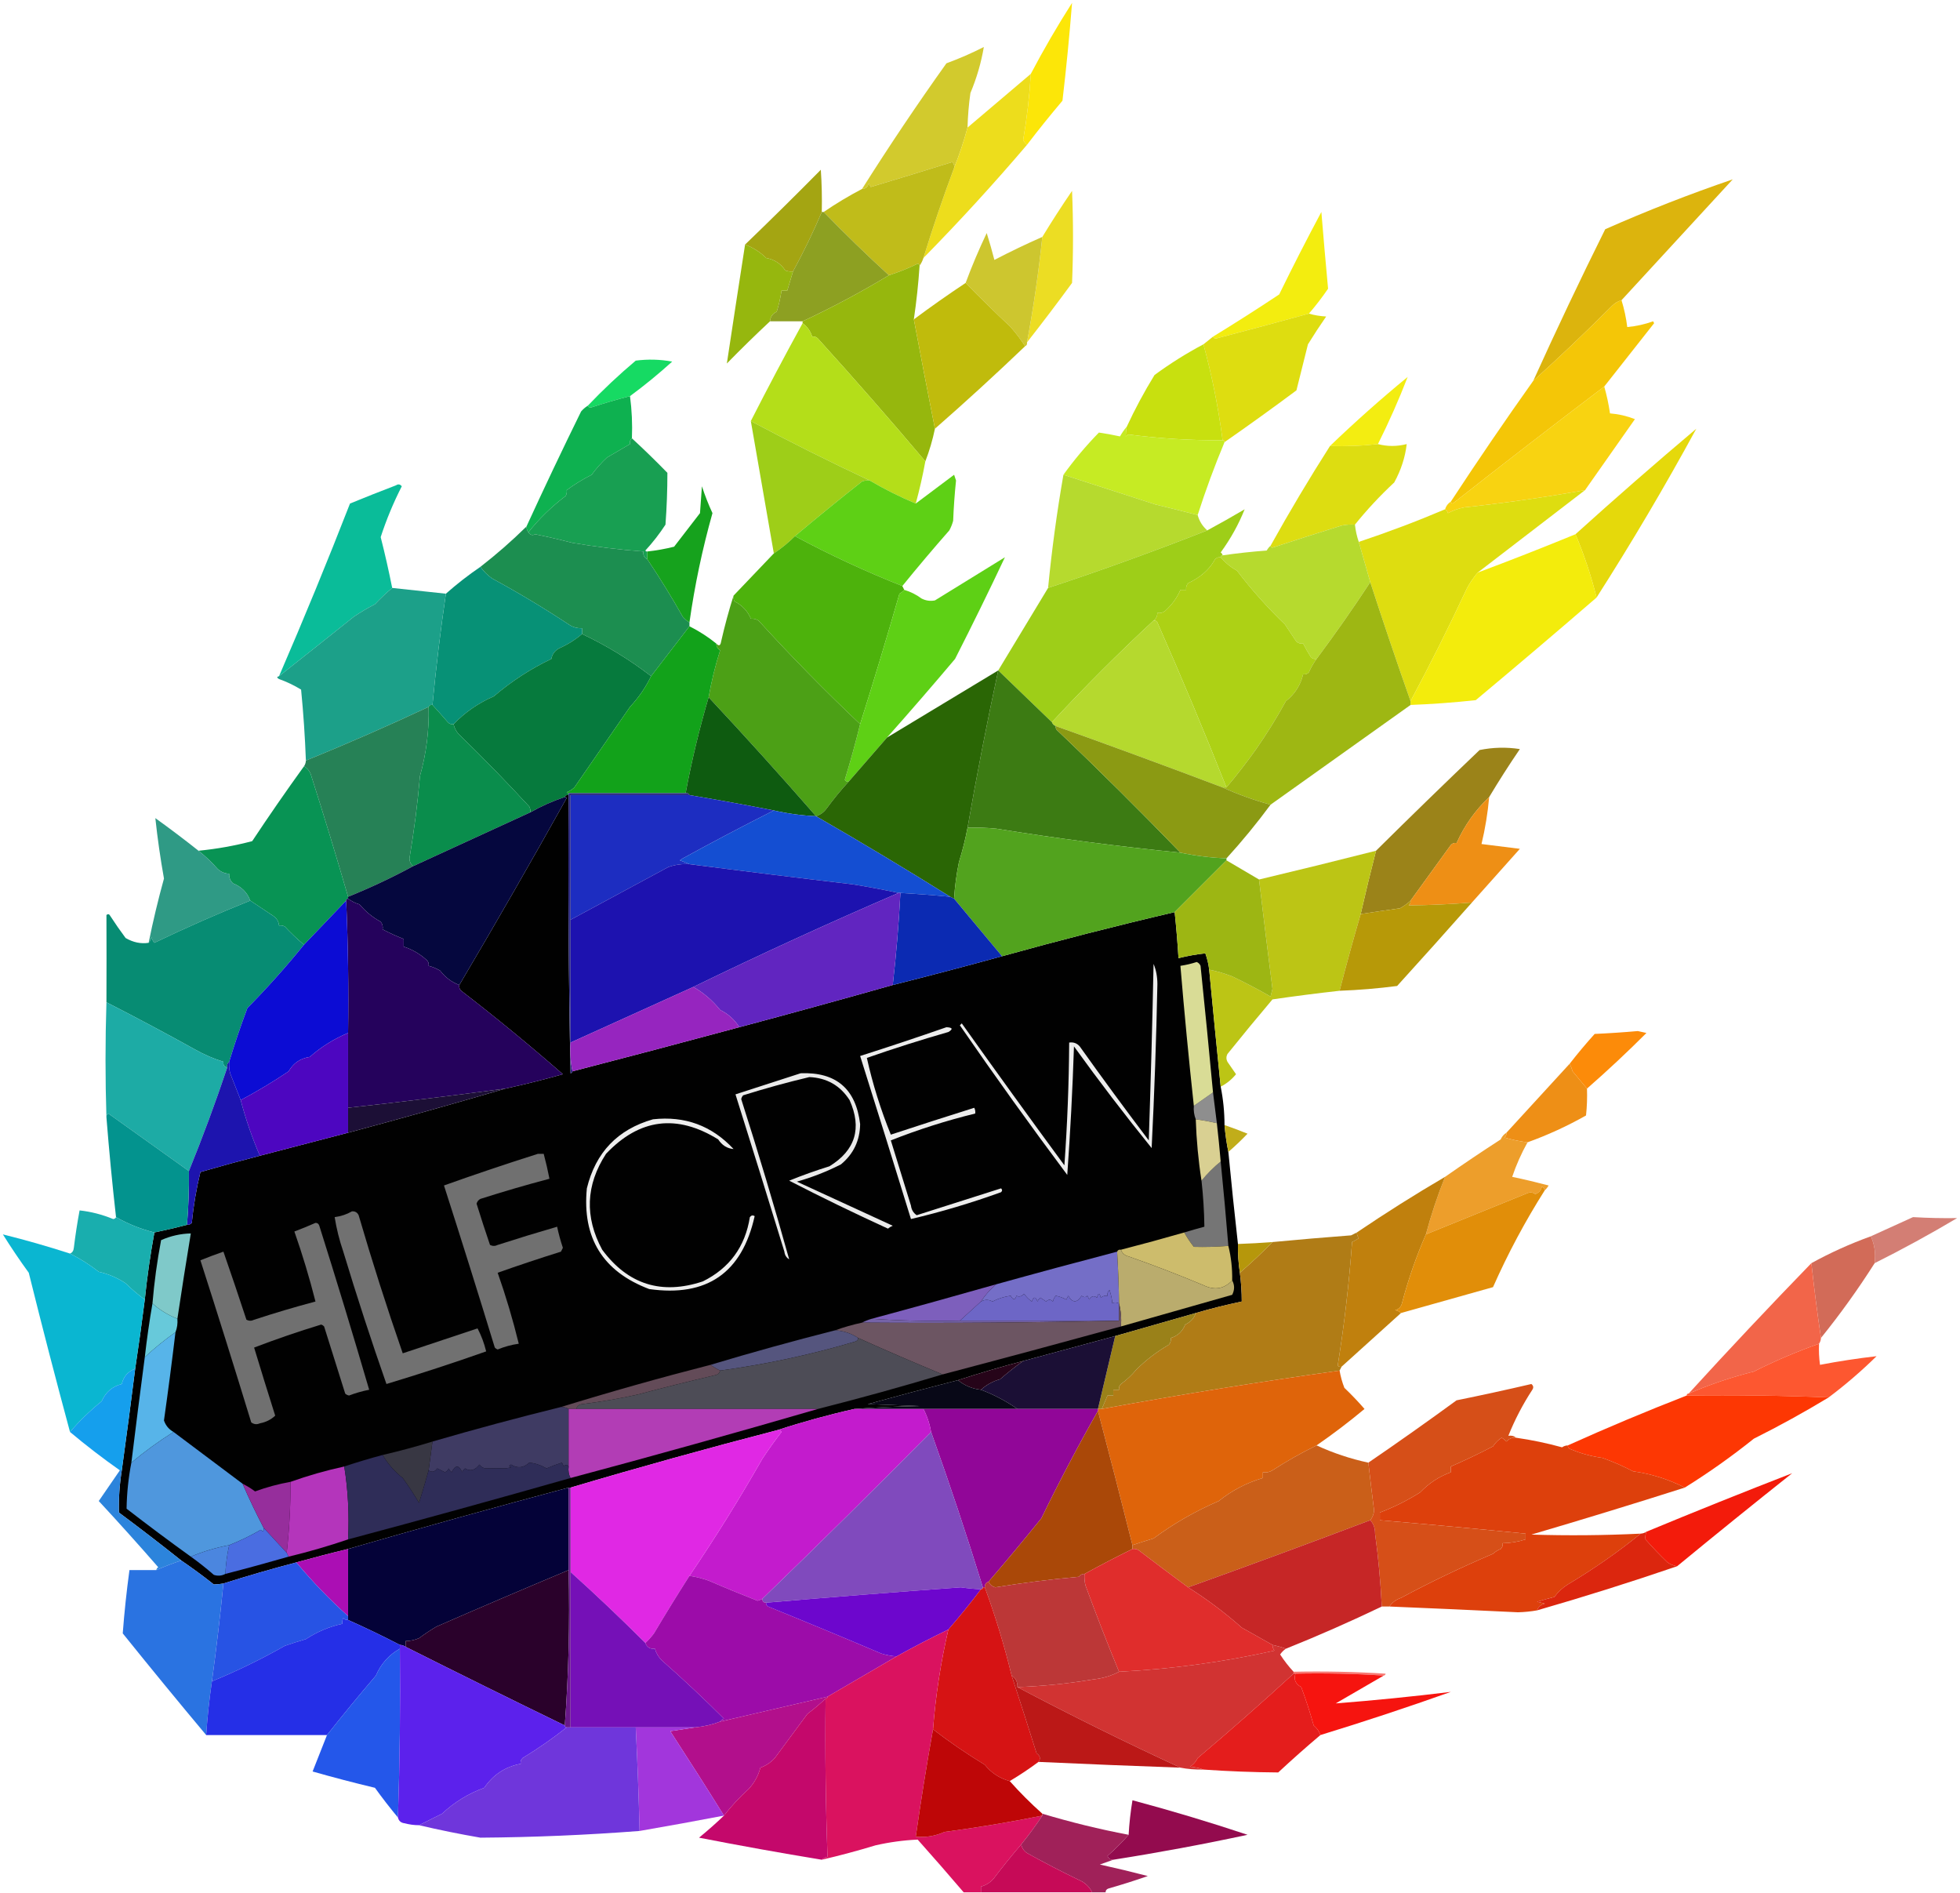 <?xml version="1.0" encoding="UTF-8"?>
<!DOCTYPE svg PUBLIC "-//W3C//DTD SVG 1.1//EN" "http://www.w3.org/Graphics/SVG/1.1/DTD/svg11.dtd">
<svg xmlns="http://www.w3.org/2000/svg" version="1.1" width="1022px" height="987px" style="shape-rendering:geometricPrecision; text-rendering:geometricPrecision; image-rendering:optimizeQuality; fill-rule:evenodd; clip-rule:evenodd" xmlns:xlink="http://www.w3.org/1999/xlink">
<g><path style="opacity:1" fill="#fce608" d="M 535.5,75.5 C 534.733,74.828 534.066,73.995 533.5,73C 535.467,61.619 536.8,50.119 537.5,38.5C 544.15,25.866 551.317,13.533 559,1.5C 557.668,18.486 556.002,35.486 554,52.5C 547.62,60.041 541.453,67.708 535.5,75.5 Z"/></g>
<g><path style="opacity:1" fill="#d2ca2d" d="M 504.5,66.5 C 502.548,73.726 500.214,80.726 497.5,87.5C 497.719,86.325 497.386,85.325 496.5,84.5C 482.405,88.901 468.238,93.235 454,97.5C 453.667,96.833 453.333,96.167 453,95.5C 452.578,97.426 451.411,98.426 449.5,98.5C 463.537,76.264 478.204,54.431 493.5,33C 500.182,30.552 506.682,27.718 513,24.5C 511.618,32.68 509.285,40.68 506,48.5C 505.153,54.478 504.653,60.478 504.5,66.5 Z"/></g>
<g><path style="opacity:1" fill="#eddd1c" d="M 537.5,38.5 C 536.8,50.119 535.467,61.619 533.5,73C 534.066,73.995 534.733,74.828 535.5,75.5C 518.209,95.792 500.209,115.459 481.5,134.5C 486.384,118.606 491.717,102.94 497.5,87.5C 500.214,80.726 502.548,73.726 504.5,66.5C 515.519,57.144 526.519,47.81 537.5,38.5 Z"/></g>
<g><path style="opacity:1" fill="#cecd51" d="M 903.5,92.5 C 904.833,93.167 904.833,93.167 903.5,92.5 Z"/></g>
<g><path style="opacity:1" fill="#c0bc1a" d="M 497.5,87.5 C 491.717,102.94 486.384,118.606 481.5,134.5C 481.011,135.995 480.345,137.329 479.5,138.5C 479.44,137.957 479.107,137.624 478.5,137.5C 473.621,139.87 468.621,141.87 463.5,143.5C 451.783,132.781 440.449,121.781 429.5,110.5C 435.882,106.137 442.549,102.137 449.5,98.5C 451.411,98.426 452.578,97.426 453,95.5C 453.333,96.167 453.667,96.833 454,97.5C 468.238,93.235 482.405,88.901 496.5,84.5C 497.386,85.325 497.719,86.325 497.5,87.5 Z"/></g>
<g><path style="opacity:1" fill="#a4a512" d="M 428.5,110.5 C 424.01,121.071 419.01,131.404 413.5,141.5C 412.127,141.657 410.793,141.49 409.5,141C 407.085,137.417 403.751,135.251 399.5,134.5C 396.328,131.385 392.661,129.052 388.5,127.5C 401.798,114.702 414.965,101.702 428,88.5C 428.5,95.826 428.666,103.159 428.5,110.5 Z"/></g>
<g><path style="opacity:1" fill="#dcb40d" d="M 903.5,93.5 C 884.167,114.5 864.833,135.5 845.5,156.5C 843.606,157.048 841.94,158.048 840.5,159.5C 827.069,172.936 813.402,185.936 799.5,198.5C 811.52,171.942 824.02,145.609 837,119.5C 858.752,109.878 880.919,101.211 903.5,93.5 Z"/></g>
<g><path style="opacity:1" fill="#ecdd23" d="M 535.5,178.5 C 538.902,160.285 541.569,141.951 543.5,123.5C 548.443,115.383 553.61,107.383 559,99.5C 559.667,115.5 559.667,131.5 559,147.5C 551.303,158.018 543.47,168.351 535.5,178.5 Z"/></g>
<g><path style="opacity:1" fill="#8da022" d="M 428.5,110.5 C 428.833,110.5 429.167,110.5 429.5,110.5C 440.449,121.781 451.783,132.781 463.5,143.5C 448.928,152.286 433.928,160.286 418.5,167.5C 412.833,167.5 407.167,167.5 401.5,167.5C 401.675,165.156 402.842,163.489 405,162.5C 406.138,158.879 406.972,155.212 407.5,151.5C 408.5,151.5 409.5,151.5 410.5,151.5C 411.492,148.177 412.492,144.844 413.5,141.5C 419.01,131.404 424.01,121.071 428.5,110.5 Z"/></g>
<g><path style="opacity:1" fill="#cdc62f" d="M 543.5,123.5 C 541.569,141.951 538.902,160.285 535.5,178.5C 535.672,179.492 535.338,180.158 534.5,180.5C 532.563,177.366 530.063,174.032 527,170.5C 518.924,162.922 511.09,155.255 503.5,147.5C 506.773,138.684 510.44,130.018 514.5,121.5C 515.959,126.124 517.292,130.791 518.5,135.5C 526.738,131.214 535.071,127.214 543.5,123.5 Z"/></g>
<g><path style="opacity:1" fill="#f3ed0f" d="M 682.5,163.5 C 666.389,167.924 650.222,172.257 634,176.5C 633.235,176.43 632.735,176.097 632.5,175.5C 644.116,168.39 655.616,161.057 667,153.5C 674.093,138.979 681.427,124.646 689,110.5C 690.091,123.849 691.258,137.182 692.5,150.5C 689.401,155.041 686.067,159.375 682.5,163.5 Z"/></g>
<g><path style="opacity:1" fill="#96b70e" d="M 388.5,127.5 C 392.661,129.052 396.328,131.385 399.5,134.5C 403.751,135.251 407.085,137.417 409.5,141C 410.793,141.49 412.127,141.657 413.5,141.5C 412.492,144.844 411.492,148.177 410.5,151.5C 409.5,151.5 408.5,151.5 407.5,151.5C 406.972,155.212 406.138,158.879 405,162.5C 402.842,163.489 401.675,165.156 401.5,167.5C 393.922,174.576 386.422,181.909 379,189.5C 382.11,168.899 385.277,148.232 388.5,127.5 Z"/></g>
<g><path style="opacity:1" fill="#96b70d" d="M 479.5,138.5 C 478.875,147.875 477.875,157.208 476.5,166.5C 480.085,185.506 483.751,204.506 487.5,223.5C 486.279,229.403 484.612,235.069 482.5,240.5C 464.315,218.966 445.649,197.633 426.5,176.5C 425.675,175.614 424.675,175.281 423.5,175.5C 422.621,172.618 420.954,170.285 418.5,168.5C 418.5,168.167 418.5,167.833 418.5,167.5C 433.928,160.286 448.928,152.286 463.5,143.5C 468.621,141.87 473.621,139.87 478.5,137.5C 479.107,137.624 479.44,137.957 479.5,138.5 Z"/></g>
<g><path style="opacity:1" fill="#c0bb0c" d="M 503.5,147.5 C 511.09,155.255 518.924,162.922 527,170.5C 530.063,174.032 532.563,177.366 534.5,180.5C 519.159,195.174 503.492,209.507 487.5,223.5C 483.751,204.506 480.085,185.506 476.5,166.5C 485.325,159.921 494.325,153.587 503.5,147.5 Z"/></g>
<g><path style="opacity:1" fill="#f4c607" d="M 845.5,156.5 C 846.915,161.079 847.915,165.745 848.5,170.5C 853.149,170.071 857.649,169.071 862,167.5C 862.167,167.833 862.333,168.167 862.5,168.5C 853.81,179.519 845.143,190.519 836.5,201.5C 810.017,221.582 783.684,241.916 757.5,262.5C 756.893,262.376 756.56,262.043 756.5,261.5C 770.42,240.242 784.753,219.242 799.5,198.5C 813.402,185.936 827.069,172.936 840.5,159.5C 841.94,158.048 843.606,157.048 845.5,156.5 Z"/></g>
<g><path style="opacity:1" fill="#dedd10" d="M 682.5,163.5 C 685.305,164.319 688.305,164.819 691.5,165C 688.209,169.748 685.042,174.581 682,179.5C 680.001,187.495 678.001,195.495 676,203.5C 663.621,212.719 651.121,221.719 638.5,230.5C 638.5,229.833 638.167,229.5 637.5,229.5C 635.297,212.487 631.964,195.82 627.5,179.5C 629.142,178.197 630.809,176.864 632.5,175.5C 632.735,176.097 633.235,176.43 634,176.5C 650.222,172.257 666.389,167.924 682.5,163.5 Z"/></g>
<g><path style="opacity:1" fill="#b4de19" d="M 418.5,168.5 C 420.954,170.285 422.621,172.618 423.5,175.5C 424.675,175.281 425.675,175.614 426.5,176.5C 445.649,197.633 464.315,218.966 482.5,240.5C 481.148,247.908 479.481,255.241 477.5,262.5C 469.224,259.029 461.224,255.029 453.5,250.5C 432.638,240.736 411.972,230.403 391.5,219.5C 400.247,202.337 409.247,185.337 418.5,168.5 Z"/></g>
<g><path style="opacity:1" fill="#c8e00f" d="M 627.5,179.5 C 631.964,195.82 635.297,212.487 637.5,229.5C 621.073,229.619 604.74,228.619 588.5,226.5C 587.914,226.709 587.414,227.043 587,227.5C 587.019,225.893 587.185,224.226 587.5,222.5C 591.799,213.236 596.633,204.236 602,195.5C 610.136,189.52 618.636,184.187 627.5,179.5 Z"/></g>
<g><path style="opacity:1" fill="#16da63" d="M 328.5,206.5 C 321.622,208.262 314.789,210.262 308,212.5C 307.235,212.43 306.735,212.097 306.5,211.5C 314.377,203.22 322.711,195.386 331.5,188C 337.859,187.169 344.193,187.336 350.5,188.5C 343.438,194.901 336.105,200.901 328.5,206.5 Z"/></g>
<g><path style="opacity:1" fill="#f8d311" d="M 836.5,201.5 C 837.815,206.095 838.815,210.761 839.5,215.5C 843.984,215.863 848.317,216.863 852.5,218.5C 843.776,230.875 835.109,243.208 826.5,255.5C 805.72,259.225 784.72,262.225 763.5,264.5C 760.496,265.088 757.663,266.088 755,267.5C 754.722,266.584 754.222,265.918 753.5,265.5C 754.026,263.77 755.026,262.436 756.5,261.5C 756.56,262.043 756.893,262.376 757.5,262.5C 783.684,241.916 810.017,221.582 836.5,201.5 Z"/></g>
<g><path style="opacity:1" fill="#0eb150" d="M 328.5,206.5 C 329.464,213.746 329.797,221.08 329.5,228.5C 328.596,229.209 328.263,230.209 328.5,231.5C 324.541,233.767 320.541,236.1 316.5,238.5C 313.568,241.223 310.902,244.223 308.5,247.5C 303.852,249.847 299.519,252.514 295.5,255.5C 295.649,256.552 295.483,257.552 295,258.5C 287.581,264.121 281.081,270.455 275.5,277.5C 274.89,276.609 274.557,275.609 274.5,274.5C 283.732,254.37 293.232,234.37 303,214.5C 304.039,213.29 305.206,212.29 306.5,211.5C 306.735,212.097 307.235,212.43 308,212.5C 314.789,210.262 321.622,208.262 328.5,206.5 Z"/></g>
<g><path style="opacity:1" fill="#f3ed11" d="M 718.5,231.5 C 710.252,232.469 701.918,232.802 693.5,232.5C 706.508,219.994 720.008,207.994 734,196.5C 729.412,208.35 724.245,220.016 718.5,231.5 Z"/></g>
<g><path style="opacity:1" fill="#dff626" d="M 884.5,222.5 C 885.833,223.167 885.833,223.167 884.5,222.5 Z"/></g>
<g><path style="opacity:1" fill="#9ece18" d="M 391.5,219.5 C 411.972,230.403 432.638,240.736 453.5,250.5C 452.127,250.343 450.793,250.51 449.5,251C 437.691,260.308 426.024,269.808 414.5,279.5C 411.124,282.878 407.457,285.878 403.5,288.5C 399.5,265.5 395.5,242.5 391.5,219.5 Z"/></g>
<g><path style="opacity:1" fill="#c6eb23" d="M 587.5,222.5 C 587.185,224.226 587.019,225.893 587,227.5C 587.414,227.043 587.914,226.709 588.5,226.5C 604.74,228.619 621.073,229.619 637.5,229.5C 638.167,229.5 638.5,229.833 638.5,230.5C 633.32,242.882 628.653,255.549 624.5,268.5C 617.207,266.62 609.874,264.787 602.5,263C 586.392,257.814 570.392,252.647 554.5,247.5C 560.08,239.747 566.246,232.413 573,225.5C 576.41,225.984 580.076,226.65 584,227.5C 585.03,225.654 586.196,223.987 587.5,222.5 Z"/></g>
<g><path style="opacity:1" fill="#dddd11" d="M 718.5,231.5 C 723.37,232.804 728.37,232.804 733.5,231.5C 732.706,238.388 730.539,245.055 727,251.5C 719.572,258.422 712.739,265.756 706.5,273.5C 704.143,273.337 701.81,273.503 699.5,274C 687.551,277.726 675.551,281.559 663.5,285.5C 662.893,285.376 662.56,285.043 662.5,284.5C 672.345,266.8 682.678,249.467 693.5,232.5C 701.918,232.802 710.252,232.469 718.5,231.5 Z"/></g>
<g><path style="opacity:1" fill="#189f52" d="M 329.5,228.5 C 335.798,234.297 341.965,240.297 348,246.5C 348.001,255.492 347.667,264.492 347,273.5C 343.882,278.286 340.382,282.786 336.5,287C 336.728,287.399 337.062,287.565 337.5,287.5C 337.5,288.833 337.5,290.167 337.5,291.5C 335.896,290.713 335.229,289.38 335.5,287.5C 323.101,286.575 310.768,285.075 298.5,283C 291.995,281.319 285.495,279.819 279,278.5C 277.687,279.287 276.52,278.954 275.5,277.5C 281.081,270.455 287.581,264.121 295,258.5C 295.483,257.552 295.649,256.552 295.5,255.5C 299.519,252.514 303.852,249.847 308.5,247.5C 310.902,244.223 313.568,241.223 316.5,238.5C 320.541,236.1 324.541,233.767 328.5,231.5C 328.263,230.209 328.596,229.209 329.5,228.5 Z"/></g>
<g><path style="opacity:1" fill="#b6da2e" d="M 554.5,247.5 C 570.392,252.647 586.392,257.814 602.5,263C 609.874,264.787 617.207,266.62 624.5,268.5C 625.383,271.704 627.05,274.371 629.5,276.5C 601.906,287.359 574.239,297.359 546.5,306.5C 548.44,286.596 551.106,266.93 554.5,247.5 Z"/></g>
<g><path style="opacity:1" fill="#5ed015" d="M 470.5,305.5 C 451.403,297.954 432.736,289.288 414.5,279.5C 426.024,269.808 437.691,260.308 449.5,251C 450.793,250.51 452.127,250.343 453.5,250.5C 461.224,255.029 469.224,259.029 477.5,262.5C 484.13,257.549 490.796,252.549 497.5,247.5C 497.833,248.5 498.167,249.5 498.5,250.5C 497.779,257.48 497.279,264.48 497,271.5C 496.529,273.246 495.862,274.913 495,276.5C 486.593,286.064 478.426,295.731 470.5,305.5 Z"/></g>
<g><path style="opacity:1" fill="#e5d90b" d="M 884.5,223.5 C 868.171,253.501 850.838,282.834 832.5,311.5C 829.69,300.213 826.023,289.213 821.5,278.5C 842.204,259.794 863.204,241.461 884.5,223.5 Z"/></g>
<g><path style="opacity:1" fill="#dedd10" d="M 826.5,255.5 C 807.833,269.833 789.167,284.167 770.5,298.5C 768.442,300.927 766.609,303.593 765,306.5C 755.566,326.701 745.733,346.367 735.5,365.5C 728.25,344.921 721.25,324.254 714.5,303.5C 712.493,296.487 710.493,289.487 708.5,282.5C 723.818,277.398 738.818,271.731 753.5,265.5C 754.222,265.918 754.722,266.584 755,267.5C 757.663,266.088 760.496,265.088 763.5,264.5C 784.72,262.225 805.72,259.225 826.5,255.5 Z"/></g>
<g><path style="opacity:1" fill="#0abc99" d="M 204.5,306.5 C 201.369,309.129 198.369,311.962 195.5,315C 191.727,316.93 188.06,319.097 184.5,321.5C 171.367,332 158.367,342.333 145.5,352.5C 158.385,322.73 170.718,292.73 182.5,262.5C 190.46,259.235 198.46,256.069 206.5,253C 207.635,252.251 208.635,252.417 209.5,253.5C 205.126,262.077 201.459,270.91 198.5,280C 200.739,288.787 202.739,297.621 204.5,306.5 Z"/></g>
<g><path style="opacity:1" fill="#b6da2e" d="M 706.5,273.5 C 706.858,276.689 707.525,279.689 708.5,282.5C 710.493,289.487 712.493,296.487 714.5,303.5C 705.586,317.089 696.252,330.422 686.5,343.5C 685.325,343.719 684.325,343.386 683.5,342.5C 682.002,340.146 680.668,337.813 679.5,335.5C 678.178,335.67 677.011,335.337 676,334.5C 674,331.5 672,328.5 670,325.5C 660.917,316.756 652.584,307.422 645,297.5C 641.641,295.626 638.808,293.293 636.5,290.5C 636.5,289.833 636.833,289.5 637.5,289.5C 645.113,288.405 652.78,287.572 660.5,287C 661.066,286.005 661.733,285.172 662.5,284.5C 662.56,285.043 662.893,285.376 663.5,285.5C 675.551,281.559 687.551,277.726 699.5,274C 701.81,273.503 704.143,273.337 706.5,273.5 Z"/></g>
<g><path style="opacity:1" fill="#1c8e50" d="M 274.5,274.5 C 274.557,275.609 274.89,276.609 275.5,277.5C 276.52,278.954 277.687,279.287 279,278.5C 285.495,279.819 291.995,281.319 298.5,283C 310.768,285.075 323.101,286.575 335.5,287.5C 335.229,289.38 335.896,290.713 337.5,291.5C 344.1,301.312 350.267,311.312 356,321.5C 357.039,322.71 358.206,323.71 359.5,324.5C 359.5,325.167 359.5,325.833 359.5,326.5C 352.842,335.138 346.175,343.805 339.5,352.5C 328.319,343.878 316.319,336.544 303.5,330.5C 303.5,329.5 303.5,328.5 303.5,327.5C 300.951,327.613 298.618,326.946 296.5,325.5C 283.585,316.955 270.252,308.955 256.5,301.5C 254.097,299.764 252.097,297.764 250.5,295.5C 258.915,288.961 266.915,281.961 274.5,274.5 Z"/></g>
<g><path style="opacity:1" fill="#9ece18" d="M 637.5,289.5 C 636.833,289.5 636.5,289.833 636.5,290.5C 634.876,290.36 633.71,291.027 633,292.5C 630.099,297.346 625.599,301.18 619.5,304C 618.663,305.011 618.33,306.178 618.5,307.5C 617.5,307.5 616.5,307.5 615.5,307.5C 613.739,311.629 611.073,315.295 607.5,318.5C 606.311,319.429 604.978,319.762 603.5,319.5C 603.473,321.199 602.806,322.533 601.5,323.5C 583.113,340.554 565.446,358.221 548.5,376.5C 539.167,367.5 529.833,358.5 520.5,349.5C 529.202,335.144 537.868,320.811 546.5,306.5C 574.239,297.359 601.906,287.359 629.5,276.5C 636.054,272.972 642.554,269.305 649,265.5C 645.856,273.376 641.689,280.876 636.5,288C 637.056,288.383 637.389,288.883 637.5,289.5 Z"/></g>
<g><path style="opacity:1" fill="#4db20c" d="M 414.5,279.5 C 432.736,289.288 451.403,297.954 470.5,305.5C 470.833,306.167 471.167,306.833 471.5,307.5C 470.828,308.267 469.995,308.934 469,309.5C 462.429,332.368 455.596,355.035 448.5,377.5C 430.186,360.168 412.519,342.168 395.5,323.5C 394.264,322.754 392.93,322.421 391.5,322.5C 389.82,318.542 386.986,315.542 383,313.5C 382.517,312.552 382.351,311.552 382.5,310.5C 389.5,303.167 396.5,295.833 403.5,288.5C 407.457,285.878 411.124,282.878 414.5,279.5 Z"/></g>
<g><path style="opacity:1" fill="#16a21d" d="M 359.5,324.5 C 358.206,323.71 357.039,322.71 356,321.5C 350.267,311.312 344.1,301.312 337.5,291.5C 337.5,290.167 337.5,288.833 337.5,287.5C 342.216,286.992 346.882,286.158 351.5,285C 356,279.167 360.5,273.333 365,267.5C 365.333,262.833 365.667,258.167 366,253.5C 367.556,258.278 369.39,262.945 371.5,267.5C 366.215,286.26 362.215,305.26 359.5,324.5 Z"/></g>
<g><path style="opacity:1" fill="#f3ec0c" d="M 821.5,278.5 C 826.023,289.213 829.69,300.213 832.5,311.5C 811.691,329.469 790.691,347.302 769.5,365C 758.199,366.232 746.866,367.065 735.5,367.5C 735.5,366.833 735.5,366.167 735.5,365.5C 745.733,346.367 755.566,326.701 765,306.5C 766.609,303.593 768.442,300.927 770.5,298.5C 787.612,292.111 804.612,285.444 821.5,278.5 Z"/></g>
<g><path style="opacity:1" fill="#add115" d="M 636.5,290.5 C 638.808,293.293 641.641,295.626 645,297.5C 652.584,307.422 660.917,316.756 670,325.5C 672,328.5 674,331.5 676,334.5C 677.011,335.337 678.178,335.67 679.5,335.5C 680.668,337.813 682.002,340.146 683.5,342.5C 684.325,343.386 685.325,343.719 686.5,343.5C 684.926,345.643 683.592,347.976 682.5,350.5C 681.675,351.386 680.675,351.719 679.5,351.5C 678.137,357.201 675.137,361.867 670.5,365.5C 665.798,374.084 660.631,382.417 655,390.5C 650.034,397.49 644.867,404.157 639.5,410.5C 628.124,381.743 616.124,353.077 603.5,324.5C 603.043,323.702 602.376,323.369 601.5,323.5C 602.806,322.533 603.473,321.199 603.5,319.5C 604.978,319.762 606.311,319.429 607.5,318.5C 611.073,315.295 613.739,311.629 615.5,307.5C 616.5,307.5 617.5,307.5 618.5,307.5C 618.33,306.178 618.663,305.011 619.5,304C 625.599,301.18 630.099,297.346 633,292.5C 633.71,291.027 634.876,290.36 636.5,290.5 Z"/></g>
<g><path style="opacity:1" fill="#079176" d="M 250.5,295.5 C 252.097,297.764 254.097,299.764 256.5,301.5C 270.252,308.955 283.585,316.955 296.5,325.5C 298.618,326.946 300.951,327.613 303.5,327.5C 303.5,328.5 303.5,329.5 303.5,330.5C 299.936,333.538 295.936,336.038 291.5,338C 289.254,339.257 287.921,341.09 287.5,343.5C 276.691,348.65 266.691,355.15 257.5,363C 249.564,366.429 242.564,371.262 236.5,377.5C 235.325,377.719 234.325,377.386 233.5,376.5C 230.831,373.388 228.165,370.388 225.5,367.5C 227.342,348.095 229.676,328.762 232.5,309.5C 238.214,304.451 244.214,299.785 250.5,295.5 Z"/></g>
<g><path style="opacity:1" fill="#1ca089" d="M 204.5,306.5 C 213.834,307.5 223.167,308.5 232.5,309.5C 229.676,328.762 227.342,348.095 225.5,367.5C 224.508,367.328 223.842,367.662 223.5,368.5C 202.41,378.378 181.077,387.711 159.5,396.5C 159.04,384.144 158.207,371.811 157,359.5C 153.364,357.266 149.531,355.432 145.5,354C 144.262,353.31 144.262,352.81 145.5,352.5C 158.367,342.333 171.367,332 184.5,321.5C 188.06,319.097 191.727,316.93 195.5,315C 198.369,311.962 201.369,309.129 204.5,306.5 Z"/></g>
<g><path style="opacity:1" fill="#5ed015" d="M 462.5,384.5 C 455.833,392.167 449.167,399.833 442.5,407.5C 441.624,407.631 440.957,407.298 440.5,406.5C 443.437,396.945 446.103,387.278 448.5,377.5C 455.596,355.035 462.429,332.368 469,309.5C 469.995,308.934 470.828,308.267 471.5,307.5C 474.757,308.462 477.757,309.962 480.5,312C 482.754,313.15 485.087,313.484 487.5,313C 499.667,305.5 511.833,298 524,290.5C 515.679,308.145 507.013,325.811 498,343.5C 486.331,357.334 474.497,371.001 462.5,384.5 Z"/></g>
<g><path style="opacity:1" fill="#9eb713" d="M 714.5,303.5 C 721.25,324.254 728.25,344.921 735.5,365.5C 735.5,366.167 735.5,366.833 735.5,367.5C 711.167,384.833 686.833,402.167 662.5,419.5C 653.783,417.113 645.45,414.113 637.5,410.5C 638.167,410.5 638.833,410.5 639.5,410.5C 644.867,404.157 650.034,397.49 655,390.5C 660.631,382.417 665.798,374.084 670.5,365.5C 675.137,361.867 678.137,357.201 679.5,351.5C 680.675,351.719 681.675,351.386 682.5,350.5C 683.592,347.976 684.926,345.643 686.5,343.5C 696.252,330.422 705.586,317.089 714.5,303.5 Z"/></g>
<g><path style="opacity:1" fill="#4ca016" d="M 382.5,310.5 C 382.351,311.552 382.517,312.552 383,313.5C 386.986,315.542 389.82,318.542 391.5,322.5C 392.93,322.421 394.264,322.754 395.5,323.5C 412.519,342.168 430.186,360.168 448.5,377.5C 446.103,387.278 443.437,396.945 440.5,406.5C 440.957,407.298 441.624,407.631 442.5,407.5C 438.446,411.912 434.613,416.579 431,421.5C 429.549,423.464 427.716,424.797 425.5,425.5C 407.203,404.535 388.537,383.868 369.5,363.5C 370.953,355.189 372.953,347.022 375.5,339C 374.177,338.184 373.511,337.017 373.5,335.5C 374.825,336.953 375.658,336.619 376,334.5C 377.867,326.287 380.034,318.287 382.5,310.5 Z"/></g>
<g><path style="opacity:1" fill="#067a3d" d="M 303.5,330.5 C 316.319,336.544 328.319,343.878 339.5,352.5C 336.695,358.326 333.029,363.659 328.5,368.5C 318.862,382.416 309.195,396.416 299.5,410.5C 298.335,411.584 297.002,412.417 295.5,413C 295.728,413.399 296.062,413.565 296.5,413.5C 296.5,413.833 296.5,414.167 296.5,414.5C 295.508,414.328 294.842,414.662 294.5,415.5C 288.223,417.59 282.223,420.257 276.5,423.5C 276.649,422.448 276.483,421.448 276,420.5C 264.363,407.862 252.363,395.529 240,383.5C 238.179,381.854 237.013,379.854 236.5,377.5C 242.564,371.262 249.564,366.429 257.5,363C 266.691,355.15 276.691,348.65 287.5,343.5C 287.921,341.09 289.254,339.257 291.5,338C 295.936,336.038 299.936,333.538 303.5,330.5 Z"/></g>
<g><path style="opacity:1" fill="#b5d92e" d="M 601.5,323.5 C 602.376,323.369 603.043,323.702 603.5,324.5C 616.124,353.077 628.124,381.743 639.5,410.5C 638.833,410.5 638.167,410.5 637.5,410.5C 608.628,399.568 579.628,388.901 550.5,378.5C 549.5,378.167 548.833,377.5 548.5,376.5C 565.446,358.221 583.113,340.554 601.5,323.5 Z"/></g>
<g><path style="opacity:1" fill="#12a21a" d="M 359.5,326.5 C 364.506,329.001 369.173,332.001 373.5,335.5C 373.511,337.017 374.177,338.184 375.5,339C 372.953,347.022 370.953,355.189 369.5,363.5C 364.676,379.877 360.676,396.543 357.5,413.5C 337.167,413.5 316.833,413.5 296.5,413.5C 296.062,413.565 295.728,413.399 295.5,413C 297.002,412.417 298.335,411.584 299.5,410.5C 309.195,396.416 318.862,382.416 328.5,368.5C 333.029,363.659 336.695,358.326 339.5,352.5C 346.175,343.805 352.842,335.138 359.5,326.5 Z"/></g>
<g><path style="opacity:1" fill="#3c7b13" d="M 520.5,349.5 C 529.833,358.5 539.167,367.5 548.5,376.5C 548.833,377.5 549.5,378.167 550.5,378.5C 550.369,379.239 550.536,379.906 551,380.5C 572.803,401.226 594.303,422.559 615.5,444.5C 583.39,441.3 551.39,437.133 519.5,432C 514.511,431.501 509.511,431.334 504.5,431.5C 509.367,403.688 514.7,376.354 520.5,349.5 Z"/></g>
<g><path style="opacity:1" fill="#2a6605" d="M 520.5,349.5 C 514.7,376.354 509.367,403.688 504.5,431.5C 503.377,437.471 501.877,443.471 500,449.5C 498.685,456.009 497.851,462.342 497.5,468.5C 496.833,468.167 496.167,467.833 495.5,467.5C 472.408,453.07 449.075,439.07 425.5,425.5C 427.716,424.797 429.549,423.464 431,421.5C 434.613,416.579 438.446,411.912 442.5,407.5C 449.167,399.833 455.833,392.167 462.5,384.5C 481.816,372.86 501.149,361.194 520.5,349.5 Z"/></g>
<g><path style="opacity:1" fill="#0e5b10" d="M 369.5,363.5 C 388.537,383.868 407.203,404.535 425.5,425.5C 418.072,425.151 410.738,424.151 403.5,422.5C 388.876,419.618 374.209,416.951 359.5,414.5C 359.158,413.662 358.492,413.328 357.5,413.5C 360.676,396.543 364.676,379.877 369.5,363.5 Z"/></g>
<g><path style="opacity:1" fill="#268156" d="M 223.5,368.5 C 223.803,380.744 222.303,392.744 219,404.5C 217.74,418.914 215.907,433.247 213.5,447.5C 213.585,449.333 214.252,450.666 215.5,451.5C 204.602,457.406 193.269,462.739 181.5,467.5C 175.348,446.268 168.848,424.934 162,403.5C 161.26,401.681 160.093,400.348 158.5,399.5C 159.11,398.609 159.443,397.609 159.5,396.5C 181.077,387.711 202.41,378.378 223.5,368.5 Z"/></g>
<g><path style="opacity:1" fill="#0a8d4c" d="M 225.5,367.5 C 228.165,370.388 230.831,373.388 233.5,376.5C 234.325,377.386 235.325,377.719 236.5,377.5C 237.013,379.854 238.179,381.854 240,383.5C 252.363,395.529 264.363,407.862 276,420.5C 276.483,421.448 276.649,422.448 276.5,423.5C 256.167,432.833 235.833,442.167 215.5,451.5C 214.252,450.666 213.585,449.333 213.5,447.5C 215.907,433.247 217.74,418.914 219,404.5C 222.303,392.744 223.803,380.744 223.5,368.5C 223.842,367.662 224.508,367.328 225.5,367.5 Z"/></g>
<g><path style="opacity:1" fill="#8b9a13" d="M 550.5,378.5 C 579.628,388.901 608.628,399.568 637.5,410.5C 645.45,414.113 653.783,417.113 662.5,419.5C 655.301,429.241 647.634,438.574 639.5,447.5C 631.283,447.14 623.283,446.14 615.5,444.5C 594.303,422.559 572.803,401.226 551,380.5C 550.536,379.906 550.369,379.239 550.5,378.5 Z"/></g>
<g><path style="opacity:1" fill="#9b8319" d="M 776.5,415.5 C 769.238,422.419 763.571,430.419 759.5,439.5C 758.325,439.281 757.325,439.614 756.5,440.5C 749.475,450.185 742.475,459.852 735.5,469.5C 733.875,471.03 732.041,472.363 730,473.5C 723.14,474.461 716.306,475.461 709.5,476.5C 712.006,465.474 714.673,454.474 717.5,443.5C 735.327,425.84 753.327,408.34 771.5,391C 778.491,389.576 785.491,389.41 792.5,390.5C 786.896,398.72 781.563,407.054 776.5,415.5 Z"/></g>
<g><path style="opacity:1" fill="#089354" d="M 158.5,399.5 C 160.093,400.348 161.26,401.681 162,403.5C 168.848,424.934 175.348,446.268 181.5,467.5C 181.5,467.833 181.5,468.167 181.5,468.5C 180.833,468.5 180.5,468.833 180.5,469.5C 173.167,477.167 165.833,484.833 158.5,492.5C 155.008,489.571 151.675,486.405 148.5,483C 147.552,482.517 146.552,482.351 145.5,482.5C 145.321,480.394 144.321,478.728 142.5,477.5C 138.451,474.762 134.451,472.096 130.5,469.5C 128.933,465.266 125.933,462.266 121.5,460.5C 120.05,459.15 119.383,457.484 119.5,455.5C 117.217,455.392 115.217,454.559 113.5,453C 110.378,449.442 107.045,446.276 103.5,443.5C 113.01,442.572 122.343,440.905 131.5,438.5C 140.276,425.26 149.276,412.26 158.5,399.5 Z"/></g>
<g><path style="opacity:1" fill="#1d2dc1" d="M 359.5,414.5 C 374.209,416.951 388.876,419.618 403.5,422.5C 387.62,430.499 371.786,438.833 356,447.5C 355.5,447.833 355,448.167 354.5,448.5C 356.291,449.17 357.958,449.837 359.5,450.5C 355.727,450.263 352.06,450.763 348.5,452C 331.448,461.191 314.448,470.357 297.5,479.5C 297.5,457.833 297.5,436.167 297.5,414.5C 318.167,414.5 338.833,414.5 359.5,414.5 Z"/></g>
<g><path style="opacity:1" fill="#010101" d="M 294.5,415.5 C 294.842,414.662 295.508,414.328 296.5,414.5C 296.167,462.838 296.5,511.171 297.5,559.5C 298.107,559.376 298.44,559.043 298.5,558.5C 327.543,550.989 356.543,543.323 385.5,535.5C 412.303,528.339 438.97,521.005 465.5,513.5C 484.556,508.704 503.556,503.704 522.5,498.5C 552.35,490.204 582.35,482.538 612.5,475.5C 613.347,483.482 614.014,491.482 614.5,499.5C 619.158,498.332 623.824,497.499 628.5,497C 629.482,499.738 630.148,502.572 630.5,505.5C 632.434,525.841 634.434,546.174 636.5,566.5C 637.82,573.055 638.487,579.722 638.5,586.5C 638.911,591.338 639.578,596.005 640.5,600.5C 642.035,616.522 643.702,632.522 645.5,648.5C 645.413,653.537 645.746,658.537 646.5,663.5C 647.164,668.473 647.497,673.473 647.5,678.5C 639.423,680.186 631.423,682.186 623.5,684.5C 609.484,688.504 595.484,692.504 581.5,696.5C 565.501,700.833 549.501,705.166 533.5,709.5C 521.993,712.54 510.659,715.873 499.5,719.5C 483.809,723.506 468.142,727.673 452.5,732C 461.5,732.333 470.5,732.667 479.5,733C 467.993,733.169 456.659,733.669 445.5,734.5C 431.899,737.565 418.565,741.231 405.5,745.5C 369.231,754.898 333.231,764.898 297.5,775.5C 297.167,775.5 296.833,775.5 296.5,775.5C 257.956,785.798 219.623,796.464 181.5,807.5C 172.458,809.677 163.458,812.011 154.5,814.5C 141.727,817.859 129.06,821.526 116.5,825.5C 114.774,825.815 113.107,825.981 111.5,826C 105.956,821.616 100.289,817.449 94.5,813.5C 83.852,805.03 73.019,796.697 62,788.5C 61.836,781.136 62.336,773.802 63.5,766.5C 65.941,748.851 68.275,731.185 70.5,713.5C 72.312,701.523 73.979,689.523 75.5,677.5C 76.706,665.727 78.372,654.061 80.5,642.5C 86.208,641.323 91.874,639.99 97.5,638.5C 98.496,638.586 99.329,638.252 100,637.5C 100.892,628.517 102.392,619.683 104.5,611C 114.808,608.007 125.141,605.173 135.5,602.5C 150.834,598.5 166.167,594.5 181.5,590.5C 209.005,583.126 236.338,575.46 263.5,567.5C 273.559,565.319 283.559,562.819 293.5,560C 276.301,544.971 258.634,530.471 240.5,516.5C 239.614,515.675 239.281,514.675 239.5,513.5C 258.507,481.336 277.173,448.836 295.5,416C 295.272,415.601 294.938,415.435 294.5,415.5 Z"/></g>
<g><path style="opacity:1" fill="#144ed2" d="M 403.5,422.5 C 410.738,424.151 418.072,425.151 425.5,425.5C 449.075,439.07 472.408,453.07 495.5,467.5C 486.847,466.668 478.18,466.002 469.5,465.5C 469.167,465.5 468.833,465.5 468.5,465.5C 460.679,463.806 452.679,462.306 444.5,461C 416.138,457.665 387.805,454.165 359.5,450.5C 357.958,449.837 356.291,449.17 354.5,448.5C 355,448.167 355.5,447.833 356,447.5C 371.786,438.833 387.62,430.499 403.5,422.5 Z"/></g>
<g><path style="opacity:1" fill="#05073e" d="M 294.5,415.5 C 294.938,415.435 295.272,415.601 295.5,416C 277.173,448.836 258.507,481.336 239.5,513.5C 235.501,512.016 232.167,509.516 229.5,506C 227.58,504.878 225.58,504.044 223.5,503.5C 223.719,502.325 223.386,501.325 222.5,500.5C 218.965,497.284 214.965,494.95 210.5,493.5C 210.5,492.167 210.5,490.833 210.5,489.5C 206.7,488.016 203.033,486.349 199.5,484.5C 199.762,483.022 199.429,481.689 198.5,480.5C 194.293,478.221 190.626,475.221 187.5,471.5C 185.245,470.806 183.245,469.806 181.5,468.5C 181.5,468.167 181.5,467.833 181.5,467.5C 193.269,462.739 204.602,457.406 215.5,451.5C 235.833,442.167 256.167,432.833 276.5,423.5C 282.223,420.257 288.223,417.59 294.5,415.5 Z"/></g>
<g><path style="opacity:1" fill="#52a31e" d="M 504.5,431.5 C 509.511,431.334 514.511,431.501 519.5,432C 551.39,437.133 583.39,441.3 615.5,444.5C 623.283,446.14 631.283,447.14 639.5,447.5C 639.5,447.833 639.5,448.167 639.5,448.5C 630.473,457.527 621.473,466.527 612.5,475.5C 582.35,482.538 552.35,490.204 522.5,498.5C 514.167,488.5 505.833,478.5 497.5,468.5C 497.851,462.342 498.685,456.009 500,449.5C 501.877,443.471 503.377,437.471 504.5,431.5 Z"/></g>
<g><path style="opacity:1" fill="#ee8f15" d="M 776.5,415.5 C 775.767,423.799 774.434,431.966 772.5,440C 779.171,440.808 785.837,441.641 792.5,442.5C 784.144,451.853 775.811,461.187 767.5,470.5C 756.501,471.375 745.501,471.875 734.5,472C 735.252,471.329 735.586,470.496 735.5,469.5C 742.475,459.852 749.475,450.185 756.5,440.5C 757.325,439.614 758.325,439.281 759.5,439.5C 763.571,430.419 769.238,422.419 776.5,415.5 Z"/></g>
<g><path style="opacity:1" fill="#2f9a85" d="M 103.5,443.5 C 107.045,446.276 110.378,449.442 113.5,453C 115.217,454.559 117.217,455.392 119.5,455.5C 119.383,457.484 120.05,459.15 121.5,460.5C 125.933,462.266 128.933,465.266 130.5,469.5C 113.65,476.255 96.983,483.588 80.5,491.5C 79.749,490.624 79.249,489.624 79,488.5C 78.768,489.737 78.268,490.737 77.5,491.5C 79.769,480.255 82.436,469.088 85.5,458C 83.616,447.477 82.116,436.977 81,426.5C 88.66,431.999 96.16,437.666 103.5,443.5 Z"/></g>
<g><path style="opacity:1" fill="#bcc515" d="M 717.5,443.5 C 714.673,454.474 712.006,465.474 709.5,476.5C 705.621,489.765 701.955,503.098 698.5,516.5C 686.934,517.783 675.267,519.283 663.5,521C 655.547,530.408 647.714,539.908 640,549.5C 639.333,550.833 639.333,552.167 640,553.5C 641.515,555.677 643.015,557.844 644.5,560C 642.269,562.734 639.602,564.901 636.5,566.5C 634.434,546.174 632.434,525.841 630.5,505.5C 634.518,506.292 638.518,507.459 642.5,509C 649.247,512.222 655.913,515.722 662.5,519.5C 662.833,518.167 663.167,516.833 663.5,515.5C 661.084,496.502 658.75,477.502 656.5,458.5C 676.901,453.65 697.234,448.65 717.5,443.5 Z"/></g>
<g><path style="opacity:1" fill="#1d12af" d="M 359.5,450.5 C 387.805,454.165 416.138,457.665 444.5,461C 452.679,462.306 460.679,463.806 468.5,465.5C 432.462,481.019 396.795,497.352 361.5,514.5C 340.065,524.174 318.731,533.841 297.5,543.5C 297.5,522.167 297.5,500.833 297.5,479.5C 314.448,470.357 331.448,461.191 348.5,452C 352.06,450.763 355.727,450.263 359.5,450.5 Z"/></g>
<g><path style="opacity:1" fill="#9db613" d="M 639.5,448.5 C 645.167,451.833 650.833,455.167 656.5,458.5C 658.75,477.502 661.084,496.502 663.5,515.5C 663.167,516.833 662.833,518.167 662.5,519.5C 655.913,515.722 649.247,512.222 642.5,509C 638.518,507.459 634.518,506.292 630.5,505.5C 630.148,502.572 629.482,499.738 628.5,497C 623.824,497.499 619.158,498.332 614.5,499.5C 614.014,491.482 613.347,483.482 612.5,475.5C 621.473,466.527 630.473,457.527 639.5,448.5 Z"/></g>
<g><path style="opacity:1" fill="#0b2ab2" d="M 469.5,465.5 C 478.18,466.002 486.847,466.668 495.5,467.5C 496.167,467.833 496.833,468.167 497.5,468.5C 505.833,478.5 514.167,488.5 522.5,498.5C 503.556,503.704 484.556,508.704 465.5,513.5C 467.33,497.557 468.663,481.557 469.5,465.5 Z"/></g>
<g><path style="opacity:1" fill="#6125c0" d="M 468.5,465.5 C 468.833,465.5 469.167,465.5 469.5,465.5C 468.663,481.557 467.33,497.557 465.5,513.5C 438.97,521.005 412.303,528.339 385.5,535.5C 383.099,531.606 379.766,528.606 375.5,526.5C 371.515,521.537 366.848,517.537 361.5,514.5C 396.795,497.352 432.462,481.019 468.5,465.5 Z"/></g>
<g><path style="opacity:1" fill="#078c73" d="M 130.5,469.5 C 134.451,472.096 138.451,474.762 142.5,477.5C 144.321,478.728 145.321,480.394 145.5,482.5C 146.552,482.351 147.552,482.517 148.5,483C 151.675,486.405 155.008,489.571 158.5,492.5C 149.274,503.901 139.44,514.901 129,525.5C 125.526,534.756 122.359,544.09 119.5,553.5C 118.596,554.209 118.263,555.209 118.5,556.5C 116.952,556.179 116.285,555.179 116.5,553.5C 111.299,551.902 106.299,549.735 101.5,547C 86.303,538.568 70.97,530.402 55.5,522.5C 55.562,507.209 55.562,492.042 55.5,477C 56.332,476.312 56.998,476.479 57.5,477.5C 60.043,481.421 62.71,485.254 65.5,489C 69.449,491.29 73.449,492.124 77.5,491.5C 78.268,490.737 78.768,489.737 79,488.5C 79.249,489.624 79.749,490.624 80.5,491.5C 96.983,483.588 113.65,476.255 130.5,469.5 Z"/></g>
<g><path style="opacity:1" fill="#25025c" d="M 180.5,469.5 C 180.5,468.833 180.833,468.5 181.5,468.5C 183.245,469.806 185.245,470.806 187.5,471.5C 190.626,475.221 194.293,478.221 198.5,480.5C 199.429,481.689 199.762,483.022 199.5,484.5C 203.033,486.349 206.7,488.016 210.5,489.5C 210.5,490.833 210.5,492.167 210.5,493.5C 214.965,494.95 218.965,497.284 222.5,500.5C 223.386,501.325 223.719,502.325 223.5,503.5C 225.58,504.044 227.58,504.878 229.5,506C 232.167,509.516 235.501,512.016 239.5,513.5C 239.281,514.675 239.614,515.675 240.5,516.5C 258.634,530.471 276.301,544.971 293.5,560C 283.559,562.819 273.559,565.319 263.5,567.5C 236.208,571.156 208.875,574.489 181.5,577.5C 181.5,564.5 181.5,551.5 181.5,538.5C 181.831,515.327 181.498,492.327 180.5,469.5 Z"/></g>
<g><path style="opacity:1" fill="#b79908" d="M 735.5,469.5 C 735.586,470.496 735.252,471.329 734.5,472C 745.501,471.875 756.501,471.375 767.5,470.5C 754.625,485.062 741.625,499.562 728.5,514C 718.533,515.297 708.533,516.13 698.5,516.5C 701.955,503.098 705.621,489.765 709.5,476.5C 716.306,475.461 723.14,474.461 730,473.5C 732.041,472.363 733.875,471.03 735.5,469.5 Z"/></g>
<g><path style="opacity:1" fill="#2a277f" d="M 296.5,413.5 C 316.833,413.5 337.167,413.5 357.5,413.5C 358.492,413.328 359.158,413.662 359.5,414.5C 338.833,414.5 318.167,414.5 297.5,414.5C 297.5,436.167 297.5,457.833 297.5,479.5C 297.5,500.833 297.5,522.167 297.5,543.5C 297.179,548.695 297.513,553.695 298.5,558.5C 298.44,559.043 298.107,559.376 297.5,559.5C 296.5,511.171 296.167,462.838 296.5,414.5C 296.5,414.167 296.5,413.833 296.5,413.5 Z"/></g>
<g><path style="opacity:1" fill="#0c0cd4" d="M 180.5,469.5 C 181.498,492.327 181.831,515.327 181.5,538.5C 174.179,541.545 167.512,545.712 161.5,551C 156.611,551.724 152.945,554.224 150.5,558.5C 142.394,563.952 134.061,568.952 125.5,573.5C 123.665,568.822 121.832,564.156 120,559.5C 119.505,557.527 119.338,555.527 119.5,553.5C 122.359,544.09 125.526,534.756 129,525.5C 139.44,514.901 149.274,503.901 158.5,492.5C 165.833,484.833 173.167,477.167 180.5,469.5 Z"/></g>
<g><path style="opacity:1" fill="#9625bf" d="M 361.5,514.5 C 366.848,517.537 371.515,521.537 375.5,526.5C 379.766,528.606 383.099,531.606 385.5,535.5C 356.543,543.323 327.543,550.989 298.5,558.5C 297.513,553.695 297.179,548.695 297.5,543.5C 318.731,533.841 340.065,524.174 361.5,514.5 Z"/></g>
<g><path style="opacity:1" fill="#d9dc96" d="M 632.5,569.5 C 629.167,571.833 625.833,574.167 622.5,576.5C 619.868,552.213 617.534,527.879 615.5,503.5C 618.376,503.073 621.209,502.406 624,501.5C 624.945,501.905 625.612,502.572 626,503.5C 628.277,525.496 630.444,547.496 632.5,569.5 Z"/></g>
<g><path style="opacity:1" fill="#1daba5" d="M 55.5,522.5 C 70.97,530.402 86.303,538.568 101.5,547C 106.299,549.735 111.299,551.902 116.5,553.5C 116.285,555.179 116.952,556.179 118.5,556.5C 112.381,574.731 105.715,592.731 98.5,610.5C 84.524,600.533 70.524,590.533 56.5,580.5C 55.703,580.957 55.369,581.624 55.5,582.5C 54.865,562.67 54.865,542.67 55.5,522.5 Z"/></g>
<g><path style="opacity:1" fill="#ededed" d="M 493.5,535.5 C 496.718,535.651 497.051,536.484 494.5,538C 480.183,542.106 466.017,546.606 452,551.5C 455.046,565.141 459.213,578.474 464.5,591.5C 478.991,586.725 493.491,582.058 508,577.5C 508.483,578.448 508.649,579.448 508.5,580.5C 493.484,584.172 478.818,588.839 464.5,594.5C 467.999,605.828 471.499,617.161 475,628.5C 475.265,630.651 476.265,632.318 478,633.5C 492.694,628.824 507.361,624.157 522,619.5C 522.667,620.167 522.667,620.833 522,621.5C 506.367,627.147 490.701,631.814 475,635.5C 466.266,607.131 457.432,578.797 448.5,550.5C 463.666,545.667 478.666,540.667 493.5,535.5 Z"/></g>
<g><path style="opacity:1" fill="#fc8b09" d="M 827.5,567.5 C 825.008,564.531 822.508,561.531 820,558.5C 819.59,557.099 819.09,555.766 818.5,554.5C 822.622,549.206 826.956,544.04 831.5,539C 839.012,538.666 846.512,538.166 854,537.5C 855.5,537.833 857,538.167 858.5,538.5C 848.448,548.555 838.114,558.222 827.5,567.5 Z"/></g>
<g><path style="opacity:1" fill="#ededed" d="M 601.5,502.5 C 602.821,505.598 603.488,509.098 603.5,513C 602.937,541.518 601.937,570.018 600.5,598.5C 586.526,581.232 573.026,563.565 560,545.5C 559.272,567.86 558.106,590.194 556.5,612.5C 537.355,586.891 518.688,560.891 500.5,534.5C 500.833,534.167 501.167,533.833 501.5,533.5C 519.14,558.306 536.973,582.973 555,607.5C 556.531,586.201 557.365,564.867 557.5,543.5C 559.722,543.178 561.556,543.845 563,545.5C 574.756,562.011 586.756,578.344 599,594.5C 600.049,563.837 600.882,533.17 601.5,502.5 Z"/></g>
<g><path style="opacity:1" fill="#4d06c0" d="M 181.5,538.5 C 181.5,551.5 181.5,564.5 181.5,577.5C 181.5,581.833 181.5,586.167 181.5,590.5C 166.167,594.5 150.834,598.5 135.5,602.5C 131.446,593.105 128.113,583.438 125.5,573.5C 134.061,568.952 142.394,563.952 150.5,558.5C 152.945,554.224 156.611,551.724 161.5,551C 167.512,545.712 174.179,541.545 181.5,538.5 Z"/></g>
<g><path style="opacity:1" fill="#eaeaea" d="M 417.5,559.5 C 435.951,558.781 446.284,567.615 448.5,586C 448.38,594.572 445.046,601.572 438.5,607C 431.128,610.759 423.462,613.759 415.5,616C 432.167,623.667 448.833,631.333 465.5,639C 464.584,639.374 463.75,639.874 463,640.5C 445.569,632.534 428.403,624.2 411.5,615.5C 418.342,612.718 425.342,610.218 432.5,608C 446.043,599.651 449.543,588.151 443,573.5C 438.114,565.888 431.114,561.888 422,561.5C 410.405,564.253 398.905,567.42 387.5,571C 386.978,571.561 386.645,572.228 386.5,573C 395.426,600.919 403.759,628.752 411.5,656.5C 410.029,655.619 409.196,654.286 409,652.5C 400.599,625.131 392.099,597.797 383.5,570.5C 394.941,566.796 406.274,563.13 417.5,559.5 Z"/></g>
<g><path style="opacity:1" fill="#ee8f16" d="M 818.5,554.5 C 819.09,555.766 819.59,557.099 820,558.5C 822.508,561.531 825.008,564.531 827.5,567.5C 827.666,572.179 827.499,576.845 827,581.5C 817.236,587.033 807.069,591.7 796.5,595.5C 792.427,594.991 788.427,594.158 784.5,593C 785.252,592.329 785.586,591.496 785.5,590.5C 796.509,578.459 807.509,566.459 818.5,554.5 Z"/></g>
<g><path style="opacity:0.601" fill="#ededed" d="M 632.5,569.5 C 633.167,574.833 633.833,580.167 634.5,585.5C 630.864,584.674 627.197,584.008 623.5,583.5C 622.631,581.283 622.298,578.95 622.5,576.5C 625.833,574.167 629.167,571.833 632.5,569.5 Z"/></g>
<g><path style="opacity:1" fill="#1c0f36" d="M 263.5,567.5 C 236.338,575.46 209.005,583.126 181.5,590.5C 181.5,586.167 181.5,581.833 181.5,577.5C 208.875,574.489 236.208,571.156 263.5,567.5 Z"/></g>
<g><path style="opacity:1" fill="#1d14ae" d="M 119.5,553.5 C 119.338,555.527 119.505,557.527 120,559.5C 121.832,564.156 123.665,568.822 125.5,573.5C 128.113,583.438 131.446,593.105 135.5,602.5C 125.141,605.173 114.808,608.007 104.5,611C 102.392,619.683 100.892,628.517 100,637.5C 99.329,638.252 98.496,638.586 97.5,638.5C 98.277,629.188 98.61,619.854 98.5,610.5C 105.715,592.731 112.381,574.731 118.5,556.5C 118.263,555.209 118.596,554.209 119.5,553.5 Z"/></g>
<g><path style="opacity:1" fill="#eeeeee" d="M 340.5,583.5 C 357.173,581.666 371.173,586.833 382.5,599C 379.18,598.735 376.513,597.069 374.5,594C 352.904,580.623 333.404,583.123 316,601.5C 305.444,617.744 304.777,634.41 314,651.5C 327.489,669.662 344.989,675.162 366.5,668C 380.384,661.102 388.551,649.936 391,634.5C 391.718,633.549 392.551,633.383 393.5,634C 386.899,663.595 368.566,676.262 338.5,672C 314.334,662.846 303.5,645.346 306,619.5C 310.582,600.753 322.082,588.753 340.5,583.5 Z"/></g>
<g><path style="opacity:1" fill="#03938e" d="M 98.5,610.5 C 98.61,619.854 98.277,629.188 97.5,638.5C 91.874,639.99 86.208,641.323 80.5,642.5C 73.443,640.739 66.776,638.073 60.5,634.5C 58.54,617.195 56.874,599.862 55.5,582.5C 55.369,581.624 55.703,580.957 56.5,580.5C 70.524,590.533 84.524,600.533 98.5,610.5 Z"/></g>
<g><path style="opacity:1" fill="#c1ad1a" d="M 638.5,586.5 C 642.555,587.906 646.555,589.406 650.5,591C 647.297,594.371 643.964,597.538 640.5,600.5C 639.578,596.005 638.911,591.338 638.5,586.5 Z"/></g>
<g><path style="opacity:1" fill="#d9d092" d="M 623.5,583.5 C 627.197,584.008 630.864,584.674 634.5,585.5C 635.26,592.157 635.927,598.823 636.5,605.5C 632.833,608.5 629.5,611.833 626.5,615.5C 624.863,605.036 623.863,594.37 623.5,583.5 Z"/></g>
<g><path style="opacity:1" fill="#ed9e2b" d="M 785.5,590.5 C 785.586,591.496 785.252,592.329 784.5,593C 788.427,594.158 792.427,594.991 796.5,595.5C 793.264,601.301 790.597,607.301 788.5,613.5C 794.86,614.84 801.194,616.34 807.5,618C 806.934,618.995 806.267,619.828 805.5,620.5C 805.217,619.711 804.717,619.044 804,618.5C 803.599,620.521 802.432,621.855 800.5,622.5C 799.232,621.572 797.899,621.405 796.5,622C 778.812,629.179 761.145,636.346 743.5,643.5C 746.241,633.276 749.575,623.276 753.5,613.5C 762.99,606.863 772.656,600.363 782.5,594C 783.163,592.482 784.163,591.315 785.5,590.5 Z"/></g>
<g><path style="opacity:1" fill="#707070" d="M 280.5,601.5 C 281.5,601.5 282.5,601.5 283.5,601.5C 284.656,605.793 285.656,610.126 286.5,614.5C 274.435,617.684 262.435,621.184 250.5,625C 249.484,625.519 248.818,626.353 248.5,627.5C 250.742,634.725 253.075,641.892 255.5,649C 256.833,649.667 258.167,649.667 259.5,649C 269.806,645.675 280.14,642.508 290.5,639.5C 291.29,643.206 292.29,646.872 293.5,650.5C 293.167,651.167 292.833,651.833 292.5,652.5C 281.417,655.972 270.417,659.639 259.5,663.5C 263.781,675.674 267.448,688.007 270.5,700.5C 266.715,701.03 263.048,702.03 259.5,703.5C 258.914,703.291 258.414,702.957 258,702.5C 249.359,674.245 240.526,646.078 231.5,618C 247.798,612.179 264.131,606.679 280.5,601.5 Z"/></g>
<g><path style="opacity:0.492" fill="#ebebeb" d="M 636.5,605.5 C 637.966,620.158 639.299,634.825 640.5,649.5C 634.495,650.002 628.495,650.168 622.5,650C 620.611,647.618 618.945,645.118 617.5,642.5C 620.997,641.435 624.497,640.435 628,639.5C 627.894,631.496 627.394,623.496 626.5,615.5C 629.5,611.833 632.833,608.5 636.5,605.5 Z"/></g>
<g><path style="opacity:1" fill="#c0800d" d="M 753.5,613.5 C 749.575,623.276 746.241,633.276 743.5,643.5C 738.42,655.136 734.254,667.136 731,679.5C 730.5,681.333 729.333,682.5 727.5,683C 728.737,683.232 729.737,683.732 730.5,684.5C 720.192,693.805 709.859,703.138 699.5,712.5C 698.761,712.631 698.094,712.464 697.5,712C 700.935,690.678 703.435,669.178 705,647.5C 706.205,646.929 707.372,646.262 708.5,645.5C 707.873,644.583 707.539,643.583 707.5,642.5C 722.524,632.322 737.857,622.656 753.5,613.5 Z"/></g>
<g><path style="opacity:1" fill="#e18e09" d="M 805.5,620.5 C 795.288,636.592 786.288,653.426 778.5,671C 762.47,675.507 746.47,680.007 730.5,684.5C 729.737,683.732 728.737,683.232 727.5,683C 729.333,682.5 730.5,681.333 731,679.5C 734.254,667.136 738.42,655.136 743.5,643.5C 761.145,636.346 778.812,629.179 796.5,622C 797.899,621.405 799.232,621.572 800.5,622.5C 802.432,621.855 803.599,620.521 804,618.5C 804.717,619.044 805.217,619.711 805.5,620.5 Z"/></g>
<g><path style="opacity:1" fill="#717171" d="M 183.5,631.5 C 185.124,631.36 186.29,632.027 187,633.5C 194.08,657.739 201.747,681.739 210,705.5C 223,701.167 236,696.833 249,692.5C 250.985,696.284 252.485,700.284 253.5,704.5C 236.346,710.551 219.013,716.218 201.5,721.5C 193.517,698.716 186.017,675.716 179,652.5C 176.977,646.605 175.477,640.605 174.5,634.5C 177.785,634.072 180.785,633.072 183.5,631.5 Z"/></g>
<g><path style="opacity:1" fill="#19aeae" d="M 60.5,634.5 C 66.776,638.073 73.443,640.739 80.5,642.5C 78.372,654.061 76.706,665.727 75.5,677.5C 71.972,674.902 68.639,672.068 65.5,669C 61.277,666.148 56.611,664.148 51.5,663C 46.786,659.314 41.786,656.147 36.5,653.5C 37.694,653.03 38.36,652.03 38.5,650.5C 39.3,643.923 40.3,637.423 41.5,631C 47.469,631.65 53.302,633.15 59,635.5C 59.765,635.43 60.265,635.097 60.5,634.5 Z"/></g>
<g><path style="opacity:1" fill="#707070" d="M 164.5,637.5 C 165.497,637.47 166.164,637.97 166.5,639C 175.477,667.428 184.143,695.928 192.5,724.5C 188.931,725.189 185.431,726.189 182,727.5C 181.228,727.355 180.561,727.022 180,726.5C 176.333,714.833 172.667,703.167 169,691.5C 168.586,691.043 168.086,690.709 167.5,690.5C 155.651,694.116 143.984,698.116 132.5,702.5C 136.088,714.351 139.755,726.184 143.5,738C 141.287,740.081 138.62,741.415 135.5,742C 133.888,742.72 132.388,742.554 131,741.5C 122.359,713.245 113.526,685.078 104.5,657C 108.461,655.402 112.461,653.902 116.5,652.5C 120.601,664.303 124.601,676.137 128.5,688C 129.833,688.667 131.167,688.667 132.5,688C 143.095,684.519 153.761,681.352 164.5,678.5C 161.374,666.163 157.708,653.997 153.5,642C 157.262,640.583 160.928,639.083 164.5,637.5 Z"/></g>
<g><path style="opacity:1" fill="#d37e74" d="M 977.5,658.5 C 978.103,653.381 977.436,648.715 975.5,644.5C 982.774,641.199 990.107,637.866 997.5,634.5C 1005.27,634.953 1012.94,635.12 1020.5,635C 1006.43,643.366 992.1,651.199 977.5,658.5 Z"/></g>
<g><path style="opacity:1" fill="#21bac7" d="M 1.5,643.5 C 0.833,642.167 0.833,642.167 1.5,643.5 Z"/></g>
<g><path style="opacity:1" fill="#b07c16" d="M 707.5,642.5 C 707.539,643.583 707.873,644.583 708.5,645.5C 707.372,646.262 706.205,646.929 705,647.5C 703.435,669.178 700.935,690.678 697.5,712C 698.094,712.464 698.761,712.631 699.5,712.5C 699.167,713.167 698.833,713.833 698.5,714.5C 656.966,720.305 615.632,726.972 574.5,734.5C 575.523,732.154 576.523,729.821 577.5,727.5C 578.5,727.5 579.5,727.5 580.5,727.5C 580.5,726.5 580.5,725.5 580.5,724.5C 581.5,724.5 582.5,724.5 583.5,724.5C 583.281,723.325 583.614,722.325 584.5,721.5C 587.494,719.339 590.161,716.839 592.5,714C 597.598,708.948 603.265,704.615 609.5,701C 610.337,699.989 610.67,698.822 610.5,697.5C 614.081,696.422 616.581,694.088 618,690.5C 620.799,689.227 622.633,687.227 623.5,684.5C 631.423,682.186 639.423,680.186 647.5,678.5C 647.497,673.473 647.164,668.473 646.5,663.5C 652.399,658.389 658.066,653.056 663.5,647.5C 677.145,646.207 690.811,645.04 704.5,644C 705.527,643.487 706.527,642.987 707.5,642.5 Z"/></g>
<g><path style="opacity:1" fill="#d26b58" d="M 975.5,644.5 C 977.436,648.715 978.103,653.381 977.5,658.5C 968.9,672.038 959.566,685.038 949.5,697.5C 947.553,684.252 945.886,671.252 944.5,658.5C 954.378,653.065 964.711,648.399 975.5,644.5 Z"/></g>
<g><path style="opacity:1" fill="#b6970b" d="M 663.5,647.5 C 658.066,653.056 652.399,658.389 646.5,663.5C 645.746,658.537 645.413,653.537 645.5,648.5C 651.509,648.299 657.509,647.966 663.5,647.5 Z"/></g>
<g><path style="opacity:1" fill="#cdbc6c" d="M 617.5,642.5 C 618.945,645.118 620.611,647.618 622.5,650C 628.495,650.168 634.495,650.002 640.5,649.5C 641.946,655.274 642.612,661.274 642.5,667.5C 638.292,671.958 633.292,672.791 627.5,670C 614.679,664.614 601.679,659.614 588.5,655C 586.456,654.502 585.122,653.335 584.5,651.5C 595.544,648.656 606.544,645.656 617.5,642.5 Z"/></g>
<g><path style="opacity:1" fill="#0ab6d1" d="M 1.5,643.5 C 13.277,646.425 24.943,649.759 36.5,653.5C 41.786,656.147 46.786,659.314 51.5,663C 56.611,664.148 61.277,666.148 65.5,669C 68.639,672.068 71.972,674.902 75.5,677.5C 73.979,689.523 72.312,701.523 70.5,713.5C 66.703,714.959 64.369,717.626 63.5,721.5C 58.611,722.719 55.111,725.719 53,730.5C 46.956,735.379 41.456,740.712 36.5,746.5C 29.074,719.029 21.907,691.362 15,663.5C 10.232,656.949 5.732,650.282 1.5,643.5 Z"/></g>
<g><path style="opacity:1" fill="#7fc9c9" d="M 92.5,687.5 C 87.665,685.586 83.331,682.919 79.5,679.5C 80.427,668.414 81.927,657.414 84,646.5C 88.966,644.299 94.133,643.133 99.5,643C 97.035,657.911 94.702,672.745 92.5,687.5 Z"/></g>
<g><path style="opacity:1" fill="#746ec7" d="M 582.5,652.5 C 583.041,661.491 583.374,670.491 583.5,679.5C 582.153,678.829 580.986,678.829 580,679.5C 579.814,677.1 579.314,674.766 578.5,672.5C 577.614,673.325 577.281,674.325 577.5,675.5C 576.178,675.33 575.011,675.663 574,676.5C 573.333,673.833 572.667,673.833 572,676.5C 570.413,675.273 569.079,675.606 568,677.5C 567.667,676.833 567.333,676.167 567,675.5C 566.15,676.424 565.15,676.424 564,675.5C 561.587,679.316 559.254,679.316 557,675.5C 556.667,676.167 556.333,676.833 556,677.5C 554.324,676.569 552.491,675.902 550.5,675.5C 549.749,676.376 549.249,677.376 549,678.5C 547.887,677.289 546.72,677.289 545.5,678.5C 544.5,677.833 543.5,677.167 542.5,676.5C 541.808,677.025 541.308,677.692 541,678.5C 540,675.833 539,675.833 538,678.5C 536.43,677.386 535.097,676.053 534,674.5C 532.676,675.88 531.343,676.214 530,675.5C 529.309,677.891 528.309,677.891 527,675.5C 523.656,675.961 520.489,676.961 517.5,678.5C 515.518,677.377 513.518,677.377 511.5,678.5C 513.707,675.07 516.374,672.07 519.5,669.5C 540.456,663.678 561.456,658.011 582.5,652.5 Z"/></g>
<g><path style="opacity:1" fill="#baac6d" d="M 584.5,651.5 C 585.122,653.335 586.456,654.502 588.5,655C 601.679,659.614 614.679,664.614 627.5,670C 633.292,672.791 638.292,671.958 642.5,667.5C 643.814,669.895 643.814,672.395 642.5,675C 623.132,680.508 603.799,686.008 584.5,691.5C 584.817,687.298 584.483,683.298 583.5,679.5C 583.374,670.491 583.041,661.491 582.5,652.5C 582.842,651.662 583.508,651.328 584.5,651.5 Z"/></g>
<g><path style="opacity:1" fill="#f26549" d="M 944.5,658.5 C 945.886,671.252 947.553,684.252 949.5,697.5C 949.443,698.609 949.11,699.609 948.5,700.5C 936.884,704.601 925.551,709.435 914.5,715C 902.846,717.913 891.513,721.746 880.5,726.5C 901.467,703.531 922.801,680.865 944.5,658.5 Z"/></g>
<g><path style="opacity:1" fill="#6d66c6" d="M 583.5,679.5 C 583.5,682.5 583.5,685.5 583.5,688.5C 555.833,688.5 528.167,688.5 500.5,688.5C 504.167,685.167 507.833,681.833 511.5,678.5C 513.518,677.377 515.518,677.377 517.5,678.5C 520.489,676.961 523.656,675.961 527,675.5C 528.309,677.891 529.309,677.891 530,675.5C 531.343,676.214 532.676,675.88 534,674.5C 535.097,676.053 536.43,677.386 538,678.5C 539,675.833 540,675.833 541,678.5C 541.308,677.692 541.808,677.025 542.5,676.5C 543.5,677.167 544.5,677.833 545.5,678.5C 546.72,677.289 547.887,677.289 549,678.5C 549.249,677.376 549.749,676.376 550.5,675.5C 552.491,675.902 554.324,676.569 556,677.5C 556.333,676.833 556.667,676.167 557,675.5C 559.254,679.316 561.587,679.316 564,675.5C 565.15,676.424 566.15,676.424 567,675.5C 567.333,676.167 567.667,676.833 568,677.5C 569.079,675.606 570.413,675.273 572,676.5C 572.667,673.833 573.333,673.833 574,676.5C 575.011,675.663 576.178,675.33 577.5,675.5C 577.281,674.325 577.614,673.325 578.5,672.5C 579.314,674.766 579.814,677.1 580,679.5C 580.986,678.829 582.153,678.829 583.5,679.5 Z"/></g>
<g><path style="opacity:1" fill="#7d5fbc" d="M 519.5,669.5 C 516.374,672.07 513.707,675.07 511.5,678.5C 507.833,681.833 504.167,685.167 500.5,688.5C 484.991,688.83 469.658,688.496 454.5,687.5C 476.226,681.652 497.893,675.652 519.5,669.5 Z"/></g>
<g><path style="opacity:1" fill="#67c9da" d="M 79.5,679.5 C 83.331,682.919 87.665,685.586 92.5,687.5C 92.702,689.95 92.369,692.283 91.5,694.5C 85.839,698.5 80.506,702.834 75.5,707.5C 76.559,698.089 77.892,688.755 79.5,679.5 Z"/></g>
<g><path style="opacity:1" fill="#7563a8" d="M 454.5,687.5 C 469.658,688.496 484.991,688.83 500.5,688.5C 528.167,688.5 555.833,688.5 583.5,688.5C 539.003,689.499 494.336,689.832 449.5,689.5C 451.028,688.691 452.694,688.024 454.5,687.5 Z"/></g>
<g><path style="opacity:1" fill="#9a8119" d="M 623.5,684.5 C 622.633,687.227 620.799,689.227 618,690.5C 616.581,694.088 614.081,696.422 610.5,697.5C 610.67,698.822 610.337,699.989 609.5,701C 603.265,704.615 597.598,708.948 592.5,714C 590.161,716.839 587.494,719.339 584.5,721.5C 583.614,722.325 583.281,723.325 583.5,724.5C 582.5,724.5 581.5,724.5 580.5,724.5C 580.5,725.5 580.5,726.5 580.5,727.5C 579.5,727.5 578.5,727.5 577.5,727.5C 576.523,729.821 575.523,732.154 574.5,734.5C 573.833,734.5 573.167,734.5 572.5,734.5C 575.5,721.833 578.5,709.166 581.5,696.5C 595.484,692.504 609.484,688.504 623.5,684.5 Z"/></g>
<g><path style="opacity:1" fill="#6c5562" d="M 583.5,679.5 C 584.483,683.298 584.817,687.298 584.5,691.5C 553.544,699.989 522.544,708.322 491.5,716.5C 476.739,710.412 462.072,704.079 447.5,697.5C 443.922,695.137 439.922,693.804 435.5,693.5C 439.978,691.877 444.645,690.544 449.5,689.5C 494.336,689.832 539.003,689.499 583.5,688.5C 583.5,685.5 583.5,682.5 583.5,679.5 Z"/></g>
<g><path style="opacity:1" fill="#1b0f35" d="M 581.5,696.5 C 578.5,709.166 575.5,721.833 572.5,734.5C 558.5,734.5 544.5,734.5 530.5,734.5C 524.609,730.387 518.276,727.054 511.5,724.5C 514.363,721.9 517.697,720.067 521.5,719C 525.457,715.553 529.457,712.387 533.5,709.5C 549.501,705.166 565.501,700.833 581.5,696.5 Z"/></g>
<g><path style="opacity:1" fill="#55557e" d="M 435.5,693.5 C 439.922,693.804 443.922,695.137 447.5,697.5C 447.38,698.586 446.713,699.253 445.5,699.5C 422.584,706.284 399.25,711.284 375.5,714.5C 373.78,713.692 372.113,712.692 370.5,711.5C 391.936,705.055 413.603,699.055 435.5,693.5 Z"/></g>
<g><path style="opacity:1" fill="#fd5730" d="M 948.5,700.5 C 948.335,704.182 948.501,707.848 949,711.5C 958.817,709.622 968.65,708.122 978.5,707C 970.57,714.773 962.236,721.94 953.5,728.5C 929.006,727.502 904.339,727.169 879.5,727.5C 879.5,726.833 879.833,726.5 880.5,726.5C 891.513,721.746 902.846,717.913 914.5,715C 925.551,709.435 936.884,704.601 948.5,700.5 Z"/></g>
<g><path style="opacity:1" fill="#634b58" d="M 370.5,711.5 C 372.113,712.692 373.78,713.692 375.5,714.5C 375.119,715.931 374.119,716.764 372.5,717C 359.149,720.108 345.816,723.441 332.5,727C 323.02,729.112 313.353,730.778 303.5,732C 301.881,732.236 300.881,733.069 300.5,734.5C 299.167,734.5 297.833,734.5 296.5,734.5C 295.292,733.766 293.959,733.433 292.5,733.5C 318.223,725.566 344.223,718.233 370.5,711.5 Z"/></g>
<g><path style="opacity:1" fill="#260419" d="M 533.5,709.5 C 529.457,712.387 525.457,715.553 521.5,719C 517.697,720.067 514.363,721.9 511.5,724.5C 506.951,723.988 502.951,722.322 499.5,719.5C 510.659,715.873 521.993,712.54 533.5,709.5 Z"/></g>
<g><path style="opacity:1" fill="#4d4c56" d="M 447.5,697.5 C 462.072,704.079 476.739,710.412 491.5,716.5C 470.058,722.946 448.391,728.946 426.5,734.5C 384.5,734.5 342.5,734.5 300.5,734.5C 300.881,733.069 301.881,732.236 303.5,732C 313.353,730.778 323.02,729.112 332.5,727C 345.816,723.441 359.149,720.108 372.5,717C 374.119,716.764 375.119,715.931 375.5,714.5C 399.25,711.284 422.584,706.284 445.5,699.5C 446.713,699.253 447.38,698.586 447.5,697.5 Z"/></g>
<g><path style="opacity:1" fill="#159fed" d="M 70.5,713.5 C 68.275,731.185 65.941,748.851 63.5,766.5C 63.167,766.5 62.833,766.5 62.5,766.5C 53.524,760.185 44.858,753.519 36.5,746.5C 41.456,740.712 46.956,735.379 53,730.5C 55.111,725.719 58.611,722.719 63.5,721.5C 64.369,717.626 66.703,714.959 70.5,713.5 Z"/></g>
<g><path style="opacity:1" fill="#df640a" d="M 698.5,714.5 C 699.017,717.582 699.85,720.582 701,723.5C 704.682,727.015 708.182,730.682 711.5,734.5C 703.456,741.21 695.123,747.543 686.5,753.5C 678.629,757.347 670.963,761.681 663.5,766.5C 661.955,767.452 660.288,767.785 658.5,767.5C 658.5,768.5 658.5,769.5 658.5,770.5C 650.027,772.988 642.361,776.988 635.5,782.5C 623.307,787.755 611.973,794.255 601.5,802C 597.747,803.114 594.08,804.281 590.5,805.5C 584.615,782.052 578.615,758.719 572.5,735.5C 572.5,735.167 572.5,734.833 572.5,734.5C 573.167,734.5 573.833,734.5 574.5,734.5C 615.632,726.972 656.966,720.305 698.5,714.5 Z"/></g>
<g><path style="opacity:1" fill="#fd3703" d="M 879.5,727.5 C 904.339,727.169 929.006,727.502 953.5,728.5C 940.883,736.146 927.883,743.313 914.5,750C 902.922,759.272 890.922,767.772 878.5,775.5C 869.934,771.144 860.934,768.31 851.5,767C 846.333,764.299 841,761.966 835.5,760C 829.802,759.235 824.302,757.735 819,755.5C 817.97,755.164 817.47,754.497 817.5,753.5C 837.869,744.321 858.535,735.655 879.5,727.5 Z"/></g>
<g><path style="opacity:1" fill="#080817" d="M 499.5,719.5 C 502.951,722.322 506.951,723.988 511.5,724.5C 518.276,727.054 524.609,730.387 530.5,734.5C 514.167,734.5 497.833,734.5 481.5,734.5C 469.5,734.5 457.5,734.5 445.5,734.5C 456.659,733.669 467.993,733.169 479.5,733C 470.5,732.667 461.5,732.333 452.5,732C 468.142,727.673 483.809,723.506 499.5,719.5 Z"/></g>
<g><path style="opacity:1" fill="#57b4e9" d="M 91.5,694.5 C 89.665,709.846 87.665,725.18 85.5,740.5C 86.374,743.117 88.04,745.117 90.5,746.5C 82.76,751.361 75.426,756.694 68.5,762.5C 70.74,744.154 73.073,725.82 75.5,707.5C 80.506,702.834 85.839,698.5 91.5,694.5 Z"/></g>
<g><path style="opacity:1" fill="#910698" d="M 481.5,734.5 C 497.833,734.5 514.167,734.5 530.5,734.5C 544.5,734.5 558.5,734.5 572.5,734.5C 572.5,734.833 572.5,735.167 572.5,735.5C 562.128,753.753 552.295,772.42 543,791.5C 533.999,802.665 524.832,813.665 515.5,824.5C 514.094,824.973 513.427,825.973 513.5,827.5C 513.167,827.5 512.833,827.5 512.5,827.5C 504.046,800.139 495.046,773.139 485.5,746.5C 484.772,742.234 483.438,738.234 481.5,734.5 Z"/></g>
<g><path style="opacity:1" fill="#c31bcd" d="M 445.5,734.5 C 457.5,734.5 469.5,734.5 481.5,734.5C 483.438,738.234 484.772,742.234 485.5,746.5C 456.634,775.698 427.3,804.698 397.5,833.5C 396.735,833.923 395.902,834.257 395,834.5C 386.523,831.186 378.023,827.686 369.5,824C 366.232,822.85 362.899,822.016 359.5,821.5C 372.92,801.723 385.586,781.39 397.5,760.5C 400.653,755.722 403.986,751.055 407.5,746.5C 407.043,745.702 406.376,745.369 405.5,745.5C 418.565,741.231 431.899,737.565 445.5,734.5 Z"/></g>
<g><path style="opacity:1" fill="#aa4808" d="M 572.5,735.5 C 578.615,758.719 584.615,782.052 590.5,805.5C 590.5,806.167 590.5,806.833 590.5,807.5C 582.052,811.647 573.719,815.98 565.5,820.5C 564.244,820.461 563.244,820.961 562.5,822C 547.765,823.321 533.265,825.154 519,827.5C 517.271,827.026 516.105,826.026 515.5,824.5C 524.832,813.665 533.999,802.665 543,791.5C 552.295,772.42 562.128,753.753 572.5,735.5 Z"/></g>
<g><path style="opacity:1" fill="#3f3b63" d="M 292.5,733.5 C 293.959,733.433 295.292,733.766 296.5,734.5C 296.5,744.5 296.5,754.5 296.5,764.5C 295.603,763.402 294.77,763.402 294,764.5C 293.667,763.833 293.333,763.167 293,762.5C 290.3,763.344 287.633,764.344 285,765.5C 281.944,763.76 278.944,762.76 276,762.5C 272.968,765.283 269.801,765.616 266.5,763.5C 265.304,763.846 265.304,764.346 266.5,765C 265.5,765.167 264.5,765.333 263.5,765.5C 260.313,765.353 257.147,765.353 254,765.5C 252.289,765.561 250.956,764.894 250,763.5C 247.707,766.505 245.207,767.171 242.5,765.5C 241.808,766.025 241.308,766.692 241,767.5C 239.287,763.588 237.453,763.588 235.5,767.5C 234.808,766.975 234.308,766.308 234,765.5C 233.612,766.428 232.945,767.095 232,767.5C 230.667,766.833 229.333,766.167 228,765.5C 226.687,767.392 225.187,767.726 223.5,766.5C 224.167,761.5 224.833,756.5 225.5,751.5C 247.71,745.031 270.043,739.031 292.5,733.5 Z"/></g>
<g><path style="opacity:1" fill="#e028e4" d="M 405.5,745.5 C 406.376,745.369 407.043,745.702 407.5,746.5C 403.986,751.055 400.653,755.722 397.5,760.5C 385.586,781.39 372.92,801.723 359.5,821.5C 353.22,831.312 347.054,841.312 341,851.5C 339.583,853.398 338.083,855.064 336.5,856.5C 323.855,843.857 310.855,831.524 297.5,819.5C 297.5,804.833 297.5,790.167 297.5,775.5C 333.231,764.898 369.231,754.898 405.5,745.5 Z"/></g>
<g><path style="opacity:1" fill="#b23db5" d="M 296.5,734.5 C 297.833,734.5 299.167,734.5 300.5,734.5C 342.5,734.5 384.5,734.5 426.5,734.5C 383.731,746.945 340.731,758.945 297.5,770.5C 296.539,768.735 296.205,766.735 296.5,764.5C 296.5,754.5 296.5,744.5 296.5,734.5 Z"/></g>
<g><path style="opacity:1" fill="#804abd" d="M 485.5,746.5 C 495.046,773.139 504.046,800.139 512.5,827.5C 512.5,828.167 512.167,828.5 511.5,828.5C 508.279,828.381 504.779,828.048 501,827.5C 467.121,829.94 433.288,832.607 399.5,835.5C 398.167,835.5 397.5,834.833 397.5,833.5C 427.3,804.698 456.634,775.698 485.5,746.5 Z"/></g>
<g><path style="opacity:1" fill="#dd400c" d="M 790.5,749.5 C 798.606,750.654 806.606,752.321 814.5,754.5C 815.417,753.873 816.417,753.539 817.5,753.5C 817.47,754.497 817.97,755.164 819,755.5C 824.302,757.735 829.802,759.235 835.5,760C 841,761.966 846.333,764.299 851.5,767C 860.934,768.31 869.934,771.144 878.5,775.5C 852.037,783.929 825.37,792.096 798.5,800C 817.507,800.595 836.507,800.428 855.5,799.5C 844.033,808.846 831.367,817.679 817.5,826C 814.745,827.711 812.411,829.878 810.5,832.5C 807.49,833.269 804.49,834.103 801.5,835C 802.833,835.333 804.167,835.667 805.5,836C 803.456,836.498 802.122,837.665 801.5,839.5C 798.217,840.081 794.884,840.414 791.5,840.5C 769.167,839.417 746.834,838.417 724.5,837.5C 725.905,835.389 727.905,833.889 730.5,833C 745.579,824.89 761.579,817.223 778.5,810C 779.665,808.916 780.998,808.083 782.5,807.5C 783.386,806.675 783.719,805.675 783.5,804.5C 787.626,804.428 791.626,803.761 795.5,802.5C 795.5,801.5 795.5,800.5 795.5,799.5C 770.183,797.001 744.85,794.668 719.5,792.5C 719.5,791.167 719.5,789.833 719.5,788.5C 726.81,785.708 733.81,782.208 740.5,778C 745.01,773.245 750.343,769.745 756.5,767.5C 756.5,766.5 756.5,765.5 756.5,764.5C 763.878,761.304 771.211,757.804 778.5,754C 779.661,752.172 781.161,750.672 783,749.5C 783.95,750.022 784.784,750.689 785.5,751.5C 786.842,749.995 788.508,749.328 790.5,749.5 Z"/></g>
<g><path style="opacity:1" fill="#ca5f19" d="M 686.5,753.5 C 695.079,757.471 704.079,760.471 713.5,762.5C 714.351,770.099 715.351,778.432 716.5,787.5C 716.276,789.455 715.609,791.121 714.5,792.5C 683.009,804.402 651.342,816.069 619.5,827.5C 610.833,821.106 602.166,814.606 593.5,808C 592.552,807.517 591.552,807.351 590.5,807.5C 590.5,806.833 590.5,806.167 590.5,805.5C 594.08,804.281 597.747,803.114 601.5,802C 611.973,794.255 623.307,787.755 635.5,782.5C 642.361,776.988 650.027,772.988 658.5,770.5C 658.5,769.5 658.5,768.5 658.5,767.5C 660.288,767.785 661.955,767.452 663.5,766.5C 670.963,761.681 678.629,757.347 686.5,753.5 Z"/></g>
<g><path style="opacity:1" fill="#383743" d="M 225.5,751.5 C 224.833,756.5 224.167,761.5 223.5,766.5C 221.942,772.151 220.275,777.817 218.5,783.5C 215.894,779.052 213.061,774.719 210,770.5C 205.685,767.089 202.185,763.089 199.5,758.5C 208.253,756.478 216.92,754.145 225.5,751.5 Z"/></g>
<g><path style="opacity:1" fill="#4f97dd" d="M 90.5,746.5 C 102.538,755.512 114.538,764.512 126.5,773.5C 129.912,781.324 133.579,788.99 137.5,796.5C 137.607,798.379 137.107,798.712 136,797.5C 130.678,800.578 125.178,803.245 119.5,805.5C 112.533,806.823 105.866,808.823 99.5,811.5C 88.211,803.384 77.044,795.05 66,786.5C 66.128,778.437 66.961,770.437 68.5,762.5C 75.426,756.694 82.76,751.361 90.5,746.5 Z"/></g>
<g><path style="opacity:1" fill="#962e9c" d="M 151.5,772.5 C 151.524,785.052 150.857,797.385 149.5,809.5C 145.465,805.134 141.465,800.801 137.5,796.5C 133.579,788.99 129.912,781.324 126.5,773.5C 128.792,774.624 130.958,775.957 133,777.5C 139.028,775.285 145.195,773.618 151.5,772.5 Z"/></g>
<g><path style="opacity:1" fill="#b435bb" d="M 179.5,764.5 C 181.48,776.789 182.147,789.456 181.5,802.5C 171.401,805.945 161.068,808.945 150.5,811.5C 150.167,810.833 149.833,810.167 149.5,809.5C 150.857,797.385 151.524,785.052 151.5,772.5C 160.564,769.261 169.897,766.595 179.5,764.5 Z"/></g>
<g><path style="opacity:1" fill="#2f2d58" d="M 199.5,758.5 C 202.185,763.089 205.685,767.089 210,770.5C 213.061,774.719 215.894,779.052 218.5,783.5C 220.275,777.817 221.942,772.151 223.5,766.5C 225.187,767.726 226.687,767.392 228,765.5C 229.333,766.167 230.667,766.833 232,767.5C 232.945,767.095 233.612,766.428 234,765.5C 234.308,766.308 234.808,766.975 235.5,767.5C 237.453,763.588 239.287,763.588 241,767.5C 241.308,766.692 241.808,766.025 242.5,765.5C 245.207,767.171 247.707,766.505 250,763.5C 250.956,764.894 252.289,765.561 254,765.5C 257.147,765.353 260.313,765.353 263.5,765.5C 264.5,765.333 265.5,765.167 266.5,765C 265.304,764.346 265.304,763.846 266.5,763.5C 269.801,765.616 272.968,765.283 276,762.5C 278.944,762.76 281.944,763.76 285,765.5C 287.633,764.344 290.3,763.344 293,762.5C 293.333,763.167 293.667,763.833 294,764.5C 294.77,763.402 295.603,763.402 296.5,764.5C 296.205,766.735 296.539,768.735 297.5,770.5C 259.02,781.456 220.353,792.123 181.5,802.5C 182.147,789.456 181.48,776.789 179.5,764.5C 186.027,762.327 192.694,760.327 199.5,758.5 Z"/></g>
<g><path style="opacity:1" fill="#f31b0b" d="M 874.5,816.5 C 872.688,816.229 871.022,815.562 869.5,814.5C 865.512,810.678 861.679,806.678 858,802.5C 857.805,801.181 857.972,799.847 858.5,798.5C 883.805,788.005 909.139,777.839 934.5,768C 914.336,784.001 894.336,800.167 874.5,816.5 Z"/></g>
<g><path style="opacity:1" fill="#040238" d="M 296.5,775.5 C 296.5,789.833 296.5,804.167 296.5,818.5C 273.449,828.154 250.449,837.988 227.5,848C 224.39,849.851 221.39,851.851 218.5,854C 216.26,854.977 213.927,855.477 211.5,855.5C 211.5,856.5 211.5,857.5 211.5,858.5C 210.609,857.89 209.609,857.557 208.5,857.5C 199.565,852.864 190.565,848.531 181.5,844.5C 181.5,843.833 181.5,843.167 181.5,842.5C 181.5,830.833 181.5,819.167 181.5,807.5C 219.623,796.464 257.956,785.798 296.5,775.5 Z"/></g>
<g><path style="opacity:1" fill="#d64f18" d="M 790.5,749.5 C 788.508,749.328 786.842,749.995 785.5,751.5C 784.784,750.689 783.95,750.022 783,749.5C 781.161,750.672 779.661,752.172 778.5,754C 771.211,757.804 763.878,761.304 756.5,764.5C 756.5,765.5 756.5,766.5 756.5,767.5C 750.343,769.745 745.01,773.245 740.5,778C 733.81,782.208 726.81,785.708 719.5,788.5C 719.5,789.833 719.5,791.167 719.5,792.5C 744.85,794.668 770.183,797.001 795.5,799.5C 795.5,800.5 795.5,801.5 795.5,802.5C 791.626,803.761 787.626,804.428 783.5,804.5C 783.719,805.675 783.386,806.675 782.5,807.5C 780.998,808.083 779.665,808.916 778.5,810C 761.579,817.223 745.579,824.89 730.5,833C 727.905,833.889 725.905,835.389 724.5,837.5C 723.167,837.5 721.833,837.5 720.5,837.5C 719.886,824.793 718.72,812.126 717,799.5C 717.03,796.639 716.197,794.305 714.5,792.5C 715.609,791.121 716.276,789.455 716.5,787.5C 715.351,778.432 714.351,770.099 713.5,762.5C 728.98,751.922 744.313,741.089 759.5,730C 772.553,727.356 785.553,724.523 798.5,721.5C 799.583,722.365 799.749,723.365 799,724.5C 794.022,732.124 789.855,740.124 786.5,748.5C 788.099,748.232 789.432,748.566 790.5,749.5 Z"/></g>
<g><path style="opacity:1" fill="#c62626" d="M 714.5,792.5 C 716.197,794.305 717.03,796.639 717,799.5C 718.72,812.126 719.886,824.793 720.5,837.5C 704.062,845.387 687.395,852.72 670.5,859.5C 668.228,858.681 665.894,858.015 663.5,857.5C 658.187,854.509 652.854,851.509 647.5,848.5C 638.735,840.734 629.402,833.734 619.5,827.5C 651.342,816.069 683.009,804.402 714.5,792.5 Z"/></g>
<g><path style="opacity:1" fill="#2c84dc" d="M 62.5,766.5 C 62.833,766.5 63.167,766.5 63.5,766.5C 62.336,773.802 61.836,781.136 62,788.5C 73.019,796.697 83.852,805.03 94.5,813.5C 90.088,814.97 85.755,816.637 81.5,818.5C 81.611,817.883 81.944,817.383 82.5,817C 72.352,805.351 62.019,793.851 51.5,782.5C 55.192,777.149 58.859,771.815 62.5,766.5 Z"/></g>
<g><path style="opacity:1" fill="#4a6de1" d="M 137.5,796.5 C 141.465,800.801 145.465,805.134 149.5,809.5C 149.833,810.167 150.167,810.833 150.5,811.5C 139.544,814.656 128.544,817.656 117.5,820.5C 117.747,815.433 118.413,810.433 119.5,805.5C 125.178,803.245 130.678,800.578 136,797.5C 137.107,798.712 137.607,798.379 137.5,796.5 Z"/></g>
<g><path style="opacity:1" fill="#db260e" d="M 858.5,798.5 C 857.972,799.847 857.805,801.181 858,802.5C 861.679,806.678 865.512,810.678 869.5,814.5C 871.022,815.562 872.688,816.229 874.5,816.5C 850.457,824.735 826.123,832.402 801.5,839.5C 802.122,837.665 803.456,836.498 805.5,836C 804.167,835.667 802.833,835.333 801.5,835C 804.49,834.103 807.49,833.269 810.5,832.5C 812.411,829.878 814.745,827.711 817.5,826C 831.367,817.679 844.033,808.846 855.5,799.5C 856.609,799.443 857.609,799.11 858.5,798.5 Z"/></g>
<g><path style="opacity:1" fill="#ab0eb4" d="M 181.5,807.5 C 181.5,819.167 181.5,830.833 181.5,842.5C 171.855,833.854 162.855,824.52 154.5,814.5C 163.458,812.011 172.458,809.677 181.5,807.5 Z"/></g>
<g><path style="opacity:1" fill="#e02d2c" d="M 590.5,807.5 C 591.552,807.351 592.552,807.517 593.5,808C 602.166,814.606 610.833,821.106 619.5,827.5C 629.402,833.734 638.735,840.734 647.5,848.5C 652.854,851.509 658.187,854.509 663.5,857.5C 663.539,858.583 663.873,859.583 664.5,860.5C 637.815,866.469 610.815,870.135 583.5,871.5C 577.394,856.695 571.561,841.695 566,826.5C 565.505,824.527 565.338,822.527 565.5,820.5C 573.719,815.98 582.052,811.647 590.5,807.5 Z"/></g>
<g><path style="opacity:1" fill="#2a73e1" d="M 94.5,813.5 C 100.289,817.449 105.956,821.616 111.5,826C 113.107,825.981 114.774,825.815 116.5,825.5C 114.804,842.564 112.804,859.564 110.5,876.5C 109.143,885.749 108.143,895.083 107.5,904.5C 92.864,887.023 78.364,869.356 64,851.5C 64.833,840.494 66,829.494 67.5,818.5C 72.167,818.5 76.833,818.5 81.5,818.5C 85.755,816.637 90.088,814.97 94.5,813.5 Z"/></g>
<g><path style="opacity:1" fill="#2753e4" d="M 154.5,814.5 C 162.855,824.52 171.855,833.854 181.5,842.5C 181.5,843.167 181.5,843.833 181.5,844.5C 180.504,844.586 179.671,844.252 179,843.5C 178.517,844.448 178.351,845.448 178.5,846.5C 171.691,847.993 165.358,850.66 159.5,854.5C 155.808,855.564 152.142,856.73 148.5,858C 136.323,864.92 123.657,871.087 110.5,876.5C 112.804,859.564 114.804,842.564 116.5,825.5C 129.06,821.526 141.727,817.859 154.5,814.5 Z"/></g>
<g><path style="opacity:1" fill="#4b86df" d="M 119.5,805.5 C 118.413,810.433 117.747,815.433 117.5,820.5C 115.598,821.511 113.598,821.678 111.5,821C 107.601,817.589 103.601,814.422 99.5,811.5C 105.866,808.823 112.533,806.823 119.5,805.5 Z"/></g>
<g><path style="opacity:1" fill="#2a012b" d="M 296.5,818.5 C 297.158,845.854 296.491,872.854 294.5,899.5C 266.776,886.031 239.109,872.365 211.5,858.5C 211.5,857.5 211.5,856.5 211.5,855.5C 213.927,855.477 216.26,854.977 218.5,854C 221.39,851.851 224.39,849.851 227.5,848C 250.449,837.988 273.449,828.154 296.5,818.5 Z"/></g>
<g><path style="opacity:1" fill="#9c0ca9" d="M 359.5,821.5 C 362.899,822.016 366.232,822.85 369.5,824C 378.023,827.686 386.523,831.186 395,834.5C 395.902,834.257 396.735,833.923 397.5,833.5C 397.5,834.833 398.167,835.5 399.5,835.5C 399.369,836.376 399.702,837.043 400.5,837.5C 420.278,845.521 439.945,853.687 459.5,862C 462.117,862.822 464.784,863.322 467.5,863.5C 455.52,870.468 443.52,877.468 431.5,884.5C 412.773,888.849 394.107,893.183 375.5,897.5C 375.918,896.778 376.584,896.278 377.5,896C 366.962,885.46 356.128,875.293 345,865.5C 343.306,863.76 342.139,861.76 341.5,859.5C 339.011,859.759 337.344,858.759 336.5,856.5C 338.083,855.064 339.583,853.398 341,851.5C 347.054,841.312 353.22,831.312 359.5,821.5 Z"/></g>
<g><path style="opacity:1" fill="#bc3737" d="M 565.5,820.5 C 565.338,822.527 565.505,824.527 566,826.5C 571.561,841.695 577.394,856.695 583.5,871.5C 579.48,873.641 574.98,874.974 570,875.5C 556.917,877.698 543.751,879.031 530.5,879.5C 530.614,876.784 529.614,874.784 527.5,873.5C 523.674,857.768 519.007,842.434 513.5,827.5C 513.427,825.973 514.094,824.973 515.5,824.5C 516.105,826.026 517.271,827.026 519,827.5C 533.265,825.154 547.765,823.321 562.5,822C 563.244,820.961 564.244,820.461 565.5,820.5 Z"/></g>
<g><path style="opacity:1" fill="#7510b7" d="M 297.5,819.5 C 310.855,831.524 323.855,843.857 336.5,856.5C 337.344,858.759 339.011,859.759 341.5,859.5C 342.139,861.76 343.306,863.76 345,865.5C 356.128,875.293 366.962,885.46 377.5,896C 376.584,896.278 375.918,896.778 375.5,897.5C 371.41,899.075 367.077,900.075 362.5,900.5C 352.167,900.5 341.833,900.5 331.5,900.5C 320.167,900.5 308.833,900.5 297.5,900.5C 297.5,873.5 297.5,846.5 297.5,819.5 Z"/></g>
<g><path style="opacity:1" fill="#6d06cd" d="M 511.5,828.5 C 506.073,835.683 500.406,842.683 494.5,849.5C 485.343,853.912 476.343,858.578 467.5,863.5C 464.784,863.322 462.117,862.822 459.5,862C 439.945,853.687 420.278,845.521 400.5,837.5C 399.702,837.043 399.369,836.376 399.5,835.5C 433.288,832.607 467.121,829.94 501,827.5C 504.779,828.048 508.279,828.381 511.5,828.5 Z"/></g>
<g><path style="opacity:1" fill="#69178a" d="M 296.5,775.5 C 296.833,775.5 297.167,775.5 297.5,775.5C 297.5,790.167 297.5,804.833 297.5,819.5C 297.5,846.5 297.5,873.5 297.5,900.5C 296.833,900.5 296.167,900.5 295.5,900.5C 294.833,900.5 294.5,900.167 294.5,899.5C 296.491,872.854 297.158,845.854 296.5,818.5C 296.5,804.167 296.5,789.833 296.5,775.5 Z"/></g>
<g><path style="opacity:1" fill="#d61314" d="M 512.5,827.5 C 512.833,827.5 513.167,827.5 513.5,827.5C 519.007,842.434 523.674,857.768 527.5,873.5C 531.912,886.984 536.245,900.484 540.5,914C 542.392,915.313 542.726,916.813 541.5,918.5C 536.709,922.068 531.709,925.402 526.5,928.5C 521.255,927.093 516.921,924.259 513.5,920C 504.158,914.329 495.158,908.162 486.5,901.5C 487.862,883.934 490.528,866.601 494.5,849.5C 500.406,842.683 506.073,835.683 511.5,828.5C 512.167,828.5 512.5,828.167 512.5,827.5 Z"/></g>
<g><path style="opacity:1" fill="#252fe7" d="M 181.5,844.5 C 190.565,848.531 199.565,852.864 208.5,857.5C 208.5,858.167 208.5,858.833 208.5,859.5C 202.816,862.691 198.649,867.358 196,873.5C 187.239,883.748 178.739,894.081 170.5,904.5C 149.5,904.5 128.5,904.5 107.5,904.5C 108.143,895.083 109.143,885.749 110.5,876.5C 123.657,871.087 136.323,864.92 148.5,858C 152.142,856.73 155.808,855.564 159.5,854.5C 165.358,850.66 171.691,847.993 178.5,846.5C 178.351,845.448 178.517,844.448 179,843.5C 179.671,844.252 180.504,844.586 181.5,844.5 Z"/></g>
<g><path style="opacity:1" fill="#da125f" d="M 494.5,849.5 C 490.528,866.601 487.862,883.934 486.5,901.5C 483.175,920.093 480.175,938.76 477.5,957.5C 482.742,957.977 487.742,957.144 492.5,955C 509.612,952.737 526.612,949.903 543.5,946.5C 540.081,951.668 536.414,956.668 532.5,961.5C 527.489,967.346 522.655,973.346 518,979.5C 516.181,981.503 514.015,982.836 511.5,983.5C 511.5,984.5 511.5,985.5 511.5,986.5C 508.5,986.5 505.5,986.5 502.5,986.5C 494.626,977.271 486.626,968.105 478.5,959C 471.122,959.339 463.789,960.339 456.5,962C 447.228,964.818 437.895,967.318 428.5,969.5C 429.263,968.732 430.263,968.232 431.5,968C 430.505,940.574 430.172,913.074 430.5,885.5C 431.167,885.5 431.5,885.167 431.5,884.5C 443.52,877.468 455.52,870.468 467.5,863.5C 476.343,858.578 485.343,853.912 494.5,849.5 Z"/></g>
<g><path style="opacity:1" fill="#d13332" d="M 663.5,857.5 C 665.894,858.015 668.228,858.681 670.5,859.5C 669.34,860.265 668.34,861.265 667.5,862.5C 669.612,865.75 671.945,868.75 674.5,871.5C 674.5,871.833 674.5,872.167 674.5,872.5C 658.233,887.422 641.566,902.089 624.5,916.5C 623.576,918.39 622.243,919.89 620.5,921C 623.036,921.186 625.369,921.686 627.5,922.5C 623.097,922.557 619.097,922.224 615.5,921.5C 586.781,908.262 558.448,894.262 530.5,879.5C 543.751,879.031 556.917,877.698 570,875.5C 574.98,874.974 579.48,873.641 583.5,871.5C 610.815,870.135 637.815,866.469 664.5,860.5C 663.873,859.583 663.539,858.583 663.5,857.5 Z"/></g>
<g><path style="opacity:1" fill="#2457ea" d="M 208.5,859.5 C 208.798,889.124 208.465,918.457 207.5,947.5C 203.364,942.519 199.364,937.352 195.5,932C 184.579,929.395 173.745,926.562 163,923.5C 165.445,917.256 167.945,910.922 170.5,904.5C 178.739,894.081 187.239,883.748 196,873.5C 198.649,867.358 202.816,862.691 208.5,859.5 Z"/></g>
<g><path style="opacity:1" fill="#5c21ec" d="M 208.5,857.5 C 209.609,857.557 210.609,857.89 211.5,858.5C 239.109,872.365 266.776,886.031 294.5,899.5C 294.5,900.167 294.833,900.5 295.5,900.5C 288.33,906.175 280.664,911.509 272.5,916.5C 271.614,917.325 271.281,918.325 271.5,919.5C 263.49,920.992 257.156,925.159 252.5,932C 244.214,935.026 236.881,939.526 230.5,945.5C 226.427,947.537 222.427,949.537 218.5,951.5C 215.962,951.493 213.462,951.159 211,950.5C 209.092,950.285 207.926,949.285 207.5,947.5C 208.465,918.457 208.798,889.124 208.5,859.5C 208.5,858.833 208.5,858.167 208.5,857.5 Z"/></g>
<g><path style="opacity:1" fill="#f77973" d="M 674.5,872.5 C 674.5,872.167 674.5,871.833 674.5,871.5C 690.514,871.167 706.514,871.501 722.5,872.5C 722.376,873.107 722.043,873.44 721.5,873.5C 706.342,872.504 691.009,872.17 675.5,872.5C 675.167,872.5 674.833,872.5 674.5,872.5 Z"/></g>
<g><path style="opacity:1" fill="#e41d1c" d="M 674.5,872.5 C 674.833,872.5 675.167,872.5 675.5,872.5C 674.467,875.499 675.467,877.833 678.5,879.5C 680.946,886.063 683.113,892.73 685,899.5C 686.683,900.887 687.85,902.553 688.5,904.5C 681.063,910.763 673.73,917.263 666.5,924C 653.497,923.904 640.497,923.404 627.5,922.5C 625.369,921.686 623.036,921.186 620.5,921C 622.243,919.89 623.576,918.39 624.5,916.5C 641.566,902.089 658.233,887.422 674.5,872.5 Z"/></g>
<g><path style="opacity:1" fill="#bb1817" d="M 527.5,873.5 C 529.614,874.784 530.614,876.784 530.5,879.5C 558.448,894.262 586.781,908.262 615.5,921.5C 591.104,920.642 566.438,919.642 541.5,918.5C 542.726,916.813 542.392,915.313 540.5,914C 536.245,900.484 531.912,886.984 527.5,873.5 Z"/></g>
<g><path style="opacity:1" fill="#f6140f" d="M 675.5,872.5 C 691.009,872.17 706.342,872.504 721.5,873.5C 713.194,878.322 704.861,883.155 696.5,888C 716.569,886.437 736.569,884.437 756.5,882C 733.982,890.006 711.316,897.506 688.5,904.5C 687.85,902.553 686.683,900.887 685,899.5C 683.113,892.73 680.946,886.063 678.5,879.5C 675.467,877.833 674.467,875.499 675.5,872.5 Z"/></g>
<g><path style="opacity:1" fill="#b20f8c" d="M 431.5,884.5 C 431.5,885.167 431.167,885.5 430.5,885.5C 427.539,888.284 424.373,890.951 421,893.5C 415.353,901.152 409.686,908.819 404,916.5C 401.858,918.827 399.358,920.493 396.5,921.5C 395.42,925.603 393.42,929.269 390.5,932.5C 385.691,936.837 381.357,941.504 377.5,946.5C 368.362,931.837 359.029,917.17 349.5,902.5C 353.982,901.833 358.316,901.166 362.5,900.5C 367.077,900.075 371.41,899.075 375.5,897.5C 394.107,893.183 412.773,888.849 431.5,884.5 Z"/></g>
<g><path style="opacity:1" fill="#c4086b" d="M 430.5,885.5 C 430.172,913.074 430.505,940.574 431.5,968C 430.263,968.232 429.263,968.732 428.5,969.5C 407.11,965.989 385.777,962.155 364.5,958C 369.027,954.301 373.361,950.468 377.5,946.5C 381.357,941.504 385.691,936.837 390.5,932.5C 393.42,929.269 395.42,925.603 396.5,921.5C 399.358,920.493 401.858,918.827 404,916.5C 409.686,908.819 415.353,901.152 421,893.5C 424.373,890.951 427.539,888.284 430.5,885.5 Z"/></g>
<g><path style="opacity:1" fill="#a236dc" d="M 331.5,900.5 C 341.833,900.5 352.167,900.5 362.5,900.5C 358.316,901.166 353.982,901.833 349.5,902.5C 359.029,917.17 368.362,931.837 377.5,946.5C 362.854,949.296 348.188,951.963 333.5,954.5C 333.055,936.49 332.388,918.49 331.5,900.5 Z"/></g>
<g><path style="opacity:1" fill="#6f36db" d="M 295.5,900.5 C 296.167,900.5 296.833,900.5 297.5,900.5C 308.833,900.5 320.167,900.5 331.5,900.5C 332.388,918.49 333.055,936.49 333.5,954.5C 305.893,956.63 278.226,957.797 250.5,958C 239.637,956.128 228.971,953.961 218.5,951.5C 222.427,949.537 226.427,947.537 230.5,945.5C 236.881,939.526 244.214,935.026 252.5,932C 257.156,925.159 263.49,920.992 271.5,919.5C 271.281,918.325 271.614,917.325 272.5,916.5C 280.664,911.509 288.33,906.175 295.5,900.5 Z"/></g>
<g><path style="opacity:1" fill="#be0607" d="M 486.5,901.5 C 495.158,908.162 504.158,914.329 513.5,920C 516.921,924.259 521.255,927.093 526.5,928.5C 531.785,934.452 537.452,940.119 543.5,945.5C 543.5,945.833 543.5,946.167 543.5,946.5C 526.612,949.903 509.612,952.737 492.5,955C 487.742,957.144 482.742,957.977 477.5,957.5C 480.175,938.76 483.175,920.093 486.5,901.5 Z"/></g>
<g><path style="opacity:1" fill="#930b4e" d="M 580.5,969.5 C 579.005,969.585 578.005,968.919 577.5,967.5C 581.394,964.055 585.06,960.388 588.5,956.5C 588.839,950.456 589.506,944.456 590.5,938.5C 610.666,943.888 630.666,949.888 650.5,956.5C 627.283,961.481 603.949,965.814 580.5,969.5 Z"/></g>
<g><path style="opacity:1" fill="#a02159" d="M 543.5,945.5 C 558.271,949.942 573.271,953.609 588.5,956.5C 585.06,960.388 581.394,964.055 577.5,967.5C 578.005,968.919 579.005,969.585 580.5,969.5C 578.26,970.264 575.927,971.098 573.5,972C 581.875,973.844 590.208,975.844 598.5,978C 591.728,980.368 584.895,982.535 578,984.5C 576.97,984.836 576.47,985.503 576.5,986.5C 574.167,986.5 571.833,986.5 569.5,986.5C 567.992,983.494 565.659,981.327 562.5,980C 553.351,975.592 544.351,970.926 535.5,966C 533.859,964.871 532.859,963.371 532.5,961.5C 536.414,956.668 540.081,951.668 543.5,946.5C 543.5,946.167 543.5,945.833 543.5,945.5 Z"/></g>
<g><path style="opacity:1" fill="#c60a57" d="M 532.5,961.5 C 532.859,963.371 533.859,964.871 535.5,966C 544.351,970.926 553.351,975.592 562.5,980C 565.659,981.327 567.992,983.494 569.5,986.5C 550.167,986.5 530.833,986.5 511.5,986.5C 511.5,985.5 511.5,984.5 511.5,983.5C 514.015,982.836 516.181,981.503 518,979.5C 522.655,973.346 527.489,967.346 532.5,961.5 Z"/></g>
</svg>
